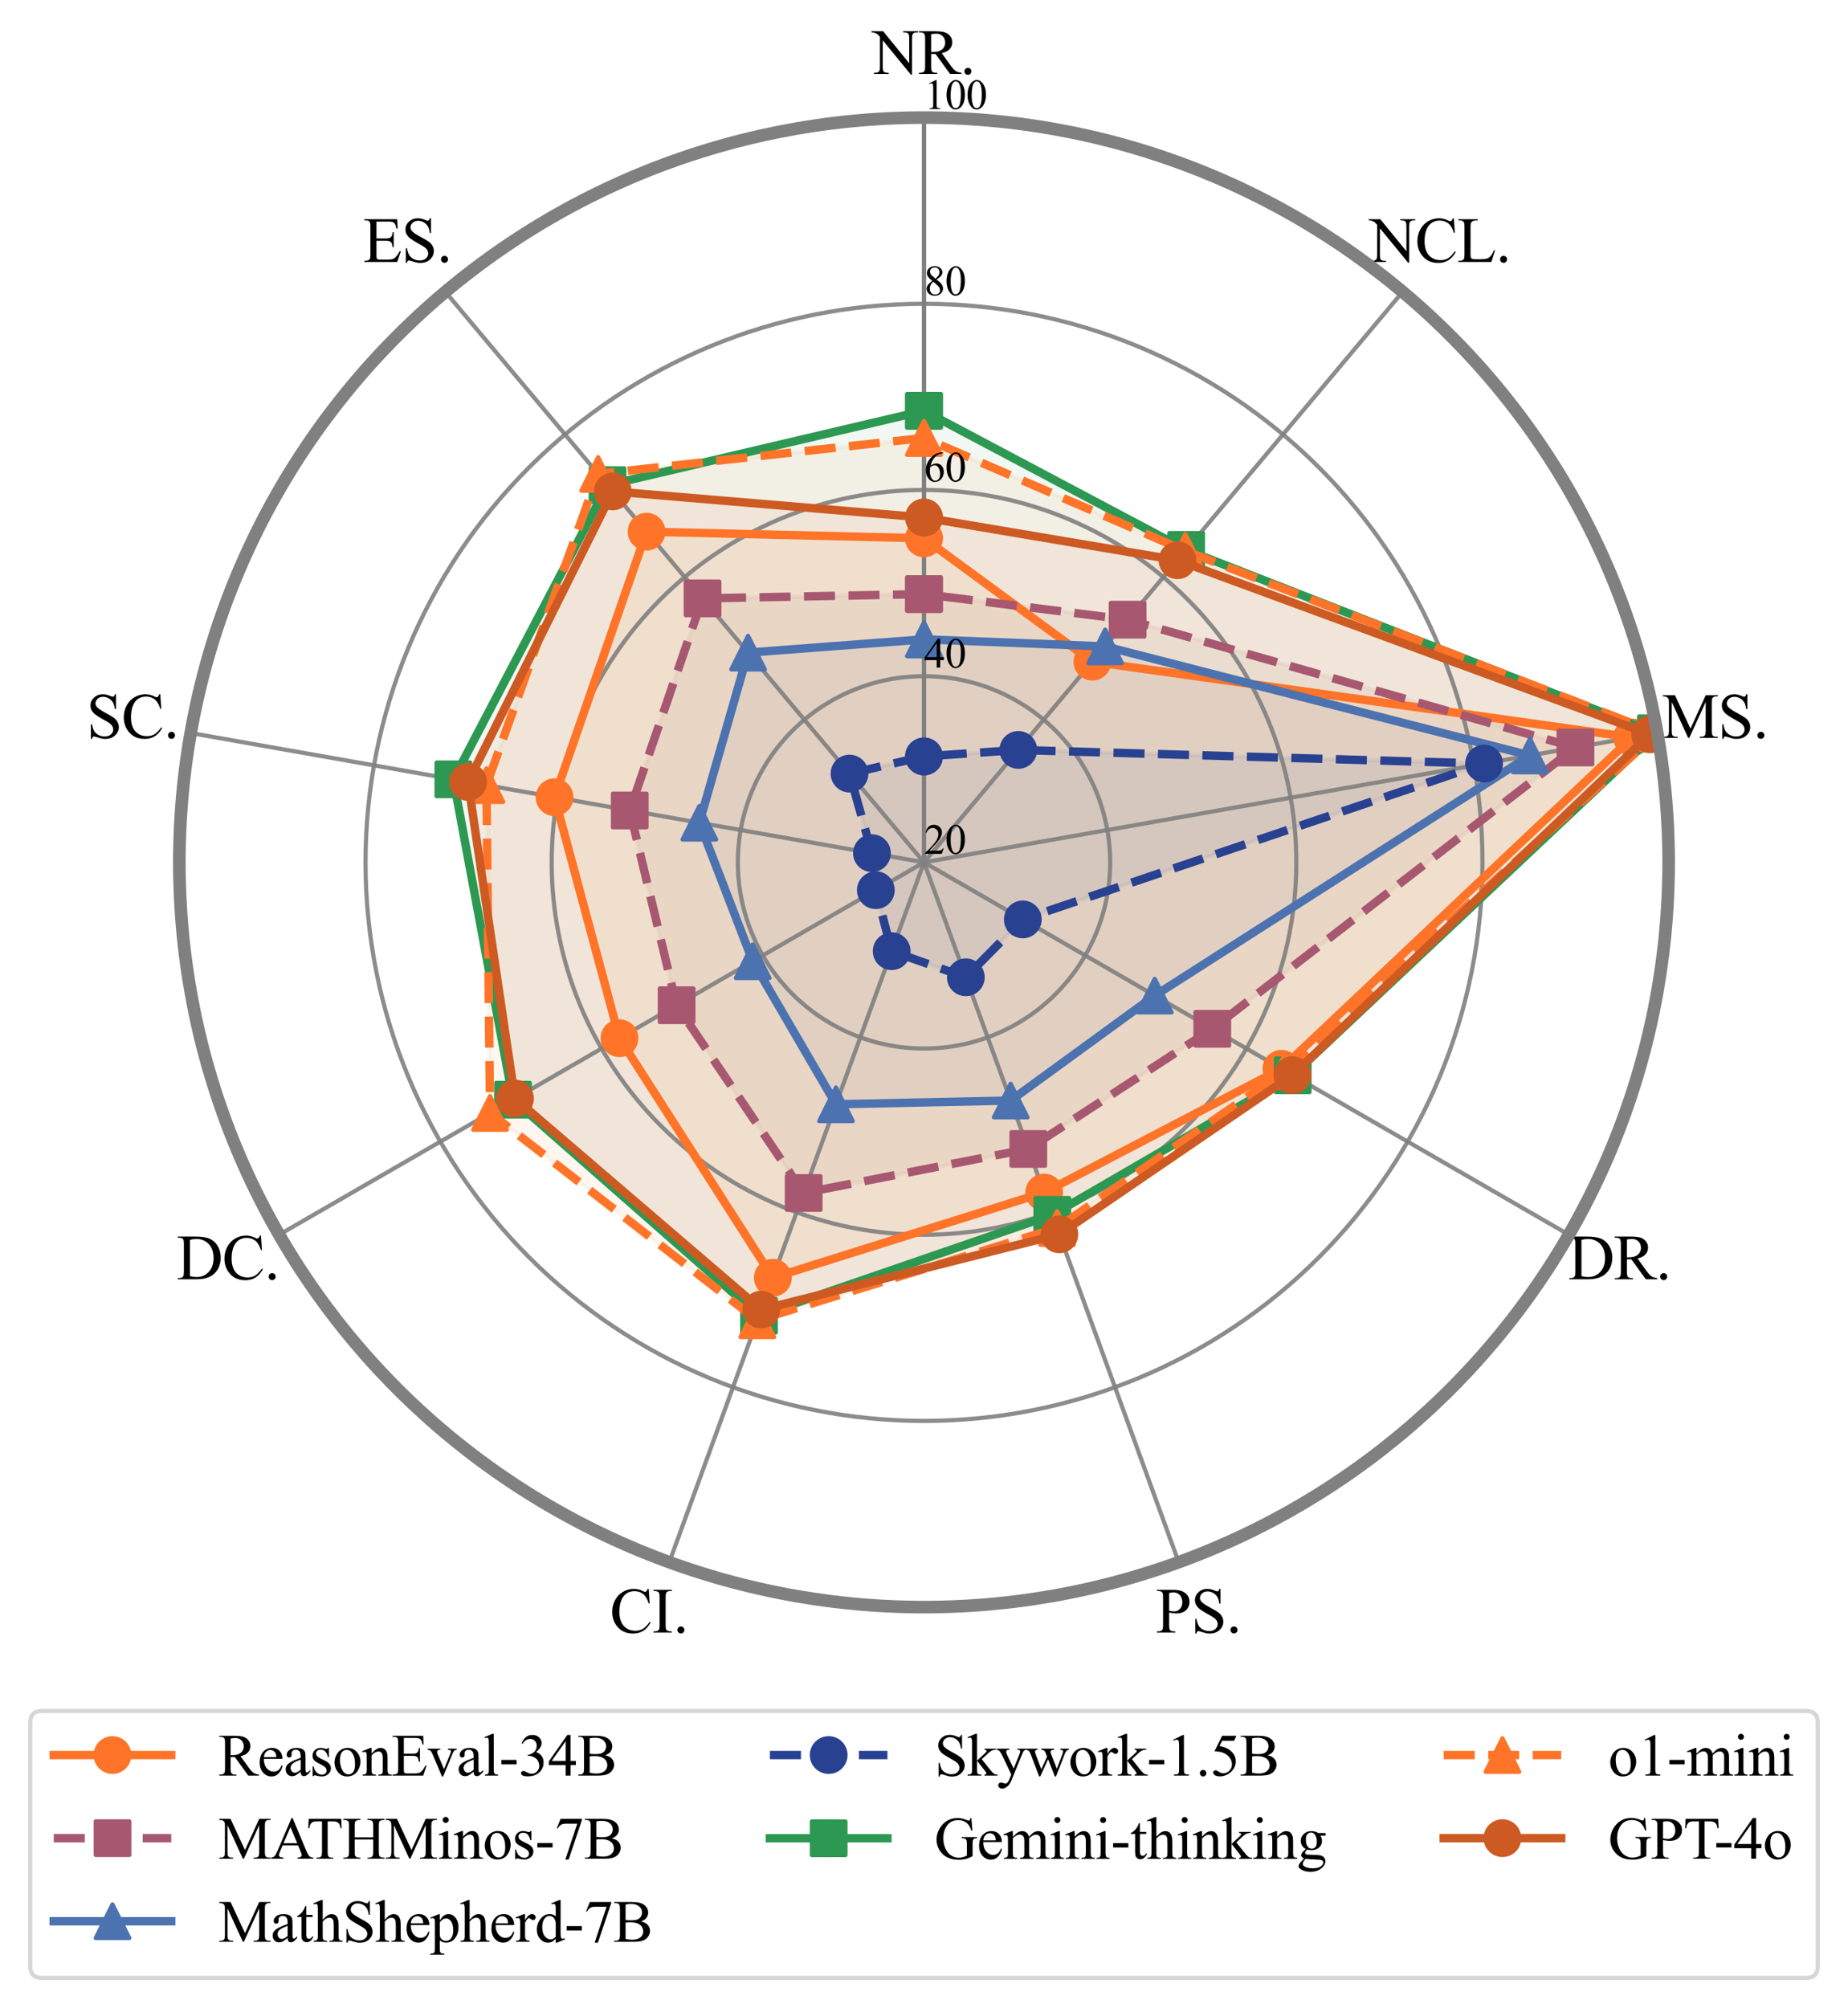 <?xml version="1.0" encoding="utf-8" standalone="no"?>
<!DOCTYPE svg PUBLIC "-//W3C//DTD SVG 1.1//EN"
  "http://www.w3.org/Graphics/SVG/1.1/DTD/svg11.dtd">
<svg xmlns:xlink="http://www.w3.org/1999/xlink" width="440.282pt" height="478.353pt" viewBox="0 0 440.282 478.353" xmlns="http://www.w3.org/2000/svg" version="1.1">
 <defs>
  <style type="text/css">*{stroke-linejoin: round; stroke-linecap: butt}</style>
 </defs>
 <g id="figure_1">
  <g id="patch_1">
   <path d="M 0 478.353 
L 440.282 478.353 
L 440.282 0 
L 0 0 
z
" style="fill: #ffffff"/>
  </g>
  <g id="axes_1">
   <g id="patch_2">
    <path d="M 397.549 205.42 
C 397.549 182.123 392.96 159.053 384.045 137.529 
C 375.129 116.005 362.061 96.447 345.587 79.974 
C 329.114 63.5 309.556 50.432 288.032 41.516 
C 266.509 32.601 243.438 28.012 220.141 28.012 
C 196.844 28.012 173.774 32.601 152.25 41.516 
C 130.726 50.432 111.168 63.5 94.695 79.974 
C 78.221 96.447 65.153 116.005 56.237 137.529 
C 47.322 159.053 42.733 182.123 42.733 205.42 
C 42.733 228.717 47.322 251.788 56.237 273.311 
C 65.153 294.835 78.221 314.393 94.695 330.867 
C 111.168 347.34 130.726 360.408 152.25 369.324 
C 173.774 378.239 196.844 382.828 220.141 382.828 
C 243.438 382.828 266.509 378.239 288.032 369.324 
C 309.556 360.408 329.114 347.34 345.587 330.867 
C 362.061 314.393 375.129 294.835 384.045 273.311 
C 392.96 251.788 397.549 228.717 397.549 205.42 
M 220.141 205.42 
C 220.141 205.42 220.141 205.42 220.141 205.42 
C 220.141 205.42 220.141 205.42 220.141 205.42 
C 220.141 205.42 220.141 205.42 220.141 205.42 
C 220.141 205.42 220.141 205.42 220.141 205.42 
C 220.141 205.42 220.141 205.42 220.141 205.42 
C 220.141 205.42 220.141 205.42 220.141 205.42 
C 220.141 205.42 220.141 205.42 220.141 205.42 
C 220.141 205.42 220.141 205.42 220.141 205.42 
C 220.141 205.42 220.141 205.42 220.141 205.42 
C 220.141 205.42 220.141 205.42 220.141 205.42 
C 220.141 205.42 220.141 205.42 220.141 205.42 
C 220.141 205.42 220.141 205.42 220.141 205.42 
C 220.141 205.42 220.141 205.42 220.141 205.42 
C 220.141 205.42 220.141 205.42 220.141 205.42 
C 220.141 205.42 220.141 205.42 220.141 205.42 
C 220.141 205.42 220.141 205.42 220.141 205.42 
z
" style="fill: #ffffff"/>
   </g>
   <g id="patch_3">
    <path d="M 220.141 128.222 
L 154.046 126.651 
L 132.118 189.899 
L 147.588 247.309 
L 184.128 304.366 
L 248.767 284.07 
L 305.303 254.588 
L 388.846 175.673 
L 260.248 157.623 
z
" clip-path="url(#p93b11fa352)" style="fill: #ff7428; opacity: 0.07; stroke: #ff7428; stroke-linejoin: miter"/>
   </g>
   <g id="patch_4">
    <path d="M 220.141 141.523 
L 167.38 142.541 
L 150.038 193.059 
L 161.201 239.449 
L 191.473 284.184 
L 244.989 273.689 
L 288.819 245.071 
L 375.348 178.053 
L 268.65 147.61 
z
" clip-path="url(#p93b11fa352)" style="fill: #a75870; opacity: 0.07; stroke: #a75870; stroke-linejoin: miter"/>
   </g>
   <g id="patch_5">
    <path d="M 220.141 152.293 
L 178.222 155.463 
L 166.62 195.983 
L 179.328 228.983 
L 199.164 263.054 
L 240.792 262.158 
L 275.115 237.16 
L 364.513 179.964 
L 263.303 153.982 
z
" clip-path="url(#p93b11fa352)" style="fill: #4c72b0; opacity: 0.07; stroke: #4c72b0; stroke-linejoin: miter"/>
   </g>
   <g id="patch_6">
    <path d="M 220.141 180.194 
L 202.399 184.276 
L 207.737 203.233 
L 208.661 212.048 
L 212.439 226.58 
L 230.107 232.801 
L 243.681 219.011 
L 353.581 181.891 
L 242.613 178.64 
z
" clip-path="url(#p93b11fa352)" style="fill: #294191; opacity: 0.07; stroke: #294191; stroke-linejoin: miter"/>
   </g>
   <g id="patch_7">
    <path d="M 220.141 97.86 
L 144.737 115.557 
L 108.013 185.649 
L 122.225 261.952 
L 180.836 313.41 
L 250.704 289.392 
L 307.989 256.139 
L 394.509 174.674 
L 282.6 130.985 
z
" clip-path="url(#p93b11fa352)" style="fill: #2d9852; opacity: 0.07; stroke: #2d9852; stroke-linejoin: miter"/>
   </g>
   <g id="patch_8">
    <path d="M 220.141 104.313 
L 142.504 112.896 
L 115.889 187.038 
L 116.75 265.113 
L 180.441 314.495 
L 251.843 292.519 
L 306.153 255.079 
L 394.854 174.614 
L 282.406 131.216 
z
" clip-path="url(#p93b11fa352)" style="fill: #ff7428; opacity: 0.07; stroke: #ff7428; stroke-linejoin: miter"/>
   </g>
   <g id="patch_9">
    <path d="M 220.141 123.275 
L 145.992 117.052 
L 111.506 186.265 
L 122.696 261.68 
L 181.363 311.963 
L 252.392 294.028 
L 307.927 256.103 
L 393.135 174.917 
L 280.53 133.452 
z
" clip-path="url(#p93b11fa352)" style="fill: #cd5a22; opacity: 0.07; stroke: #cd5a22; stroke-linejoin: miter"/>
   </g>
   <g id="matplotlib.axis_1">
    <g id="xtick_1">
     <g id="line2d_1">
      <path d="M 220.141 205.42 
L 220.141 28.012 
" clip-path="url(#p93b11fa352)" style="fill: none; stroke: #808080; stroke-opacity: 0.9; stroke-linecap: square"/>
     </g>
     <g id="text_1">
      <!-- NR. -->
      <g transform="translate(207.847 17.616) scale(0.15 -0.15)">
       <defs>
        <path id="TimesNewRomanPSMT-4e" d="M -84 4238 
L 1066 4238 
L 3656 1059 
L 3656 3503 
Q 3656 3894 3569 3991 
Q 3453 4122 3203 4122 
L 3056 4122 
L 3056 4238 
L 4531 4238 
L 4531 4122 
L 4381 4122 
Q 4113 4122 4000 3959 
Q 3931 3859 3931 3503 
L 3931 -69 
L 3819 -69 
L 1025 3344 
L 1025 734 
Q 1025 344 1109 247 
Q 1228 116 1475 116 
L 1625 116 
L 1625 0 
L 150 0 
L 150 116 
L 297 116 
Q 569 116 681 278 
Q 750 378 750 734 
L 750 3681 
Q 566 3897 470 3965 
Q 375 4034 191 4094 
Q 100 4122 -84 4122 
L -84 4238 
z
" transform="scale(0.016)"/>
        <path id="TimesNewRomanPSMT-52" d="M 4325 0 
L 3194 0 
L 1759 1981 
Q 1600 1975 1500 1975 
Q 1459 1975 1412 1976 
Q 1366 1978 1316 1981 
L 1316 750 
Q 1316 350 1403 253 
Q 1522 116 1759 116 
L 1925 116 
L 1925 0 
L 109 0 
L 109 116 
L 269 116 
Q 538 116 653 291 
Q 719 388 719 750 
L 719 3488 
Q 719 3888 631 3984 
Q 509 4122 269 4122 
L 109 4122 
L 109 4238 
L 1653 4238 
Q 2328 4238 2648 4139 
Q 2969 4041 3192 3777 
Q 3416 3513 3416 3147 
Q 3416 2756 3161 2468 
Q 2906 2181 2372 2063 
L 3247 847 
Q 3547 428 3762 290 
Q 3978 153 4325 116 
L 4325 0 
z
M 1316 2178 
Q 1375 2178 1419 2176 
Q 1463 2175 1491 2175 
Q 2097 2175 2405 2437 
Q 2713 2700 2713 3106 
Q 2713 3503 2464 3751 
Q 2216 4000 1806 4000 
Q 1625 4000 1316 3941 
L 1316 2178 
z
" transform="scale(0.016)"/>
        <path id="TimesNewRomanPSMT-2e" d="M 800 606 
Q 947 606 1047 504 
Q 1147 403 1147 259 
Q 1147 116 1045 14 
Q 944 -88 800 -88 
Q 656 -88 554 14 
Q 453 116 453 259 
Q 453 406 554 506 
Q 656 606 800 606 
z
" transform="scale(0.016)"/>
       </defs>
       <use xlink:href="#TimesNewRomanPSMT-4e"/>
       <use xlink:href="#TimesNewRomanPSMT-52" x="72.217"/>
       <use xlink:href="#TimesNewRomanPSMT-2e" x="138.916"/>
      </g>
     </g>
    </g>
    <g id="xtick_2">
     <g id="line2d_2">
      <path d="M 220.141 205.42 
L 106.105 69.518 
" clip-path="url(#p93b11fa352)" style="fill: none; stroke: #808080; stroke-opacity: 0.9; stroke-linecap: square"/>
     </g>
     <g id="text_2">
      <!-- ES. -->
      <g transform="translate(86.48 62.397) scale(0.15 -0.15)">
       <defs>
        <path id="TimesNewRomanPSMT-45" d="M 1338 4006 
L 1338 2331 
L 2269 2331 
Q 2631 2331 2753 2441 
Q 2916 2584 2934 2947 
L 3050 2947 
L 3050 1472 
L 2934 1472 
Q 2891 1781 2847 1869 
Q 2791 1978 2662 2040 
Q 2534 2103 2269 2103 
L 1338 2103 
L 1338 706 
Q 1338 425 1363 364 
Q 1388 303 1450 267 
Q 1513 231 1688 231 
L 2406 231 
Q 2766 231 2928 281 
Q 3091 331 3241 478 
Q 3434 672 3638 1063 
L 3763 1063 
L 3397 0 
L 131 0 
L 131 116 
L 281 116 
Q 431 116 566 188 
Q 666 238 702 338 
Q 738 438 738 747 
L 738 3500 
Q 738 3903 656 3997 
Q 544 4122 281 4122 
L 131 4122 
L 131 4238 
L 3397 4238 
L 3444 3309 
L 3322 3309 
Q 3256 3644 3176 3769 
Q 3097 3894 2941 3959 
Q 2816 4006 2500 4006 
L 1338 4006 
z
" transform="scale(0.016)"/>
        <path id="TimesNewRomanPSMT-53" d="M 2934 4334 
L 2934 2869 
L 2819 2869 
Q 2763 3291 2617 3541 
Q 2472 3791 2203 3937 
Q 1934 4084 1647 4084 
Q 1322 4084 1109 3886 
Q 897 3688 897 3434 
Q 897 3241 1031 3081 
Q 1225 2847 1953 2456 
Q 2547 2138 2764 1967 
Q 2981 1797 3098 1565 
Q 3216 1334 3216 1081 
Q 3216 600 2842 251 
Q 2469 -97 1881 -97 
Q 1697 -97 1534 -69 
Q 1438 -53 1133 45 
Q 828 144 747 144 
Q 669 144 623 97 
Q 578 50 556 -97 
L 441 -97 
L 441 1356 
L 556 1356 
Q 638 900 775 673 
Q 913 447 1195 297 
Q 1478 147 1816 147 
Q 2206 147 2432 353 
Q 2659 559 2659 841 
Q 2659 997 2573 1156 
Q 2488 1316 2306 1453 
Q 2184 1547 1640 1851 
Q 1097 2156 867 2337 
Q 638 2519 519 2737 
Q 400 2956 400 3219 
Q 400 3675 750 4004 
Q 1100 4334 1641 4334 
Q 1978 4334 2356 4169 
Q 2531 4091 2603 4091 
Q 2684 4091 2736 4139 
Q 2788 4188 2819 4334 
L 2934 4334 
z
" transform="scale(0.016)"/>
       </defs>
       <use xlink:href="#TimesNewRomanPSMT-45"/>
       <use xlink:href="#TimesNewRomanPSMT-53" x="61.084"/>
       <use xlink:href="#TimesNewRomanPSMT-2e" x="116.699"/>
      </g>
     </g>
    </g>
    <g id="xtick_3">
     <g id="line2d_3">
      <path d="M 220.141 205.42 
L 45.428 174.614 
" clip-path="url(#p93b11fa352)" style="fill: none; stroke: #808080; stroke-opacity: 0.9; stroke-linecap: square"/>
     </g>
     <g id="text_3">
      <!-- SC. -->
      <g transform="translate(20.593 175.786) scale(0.15 -0.15)">
       <defs>
        <path id="TimesNewRomanPSMT-43" d="M 3853 4334 
L 3950 2894 
L 3853 2894 
Q 3659 3541 3300 3825 
Q 2941 4109 2438 4109 
Q 2016 4109 1675 3895 
Q 1334 3681 1139 3212 
Q 944 2744 944 2047 
Q 944 1472 1128 1050 
Q 1313 628 1683 403 
Q 2053 178 2528 178 
Q 2941 178 3256 354 
Q 3572 531 3950 1056 
L 4047 994 
Q 3728 428 3303 165 
Q 2878 -97 2294 -97 
Q 1241 -97 663 684 
Q 231 1266 231 2053 
Q 231 2688 515 3219 
Q 800 3750 1298 4042 
Q 1797 4334 2388 4334 
Q 2847 4334 3294 4109 
Q 3425 4041 3481 4041 
Q 3566 4041 3628 4100 
Q 3709 4184 3744 4334 
L 3853 4334 
z
" transform="scale(0.016)"/>
       </defs>
       <use xlink:href="#TimesNewRomanPSMT-53"/>
       <use xlink:href="#TimesNewRomanPSMT-43" x="55.615"/>
       <use xlink:href="#TimesNewRomanPSMT-2e" x="122.314"/>
      </g>
     </g>
    </g>
    <g id="xtick_4">
     <g id="line2d_4">
      <path d="M 220.141 205.42 
L 66.501 294.124 
" clip-path="url(#p93b11fa352)" style="fill: none; stroke: #808080; stroke-opacity: 0.9; stroke-linecap: square"/>
     </g>
     <g id="text_4">
      <!-- DC. -->
      <g transform="translate(42.083 304.728) scale(0.15 -0.15)">
       <defs>
        <path id="TimesNewRomanPSMT-44" d="M 109 0 
L 109 116 
L 269 116 
Q 538 116 650 288 
Q 719 391 719 750 
L 719 3488 
Q 719 3884 631 3984 
Q 509 4122 269 4122 
L 109 4122 
L 109 4238 
L 1834 4238 
Q 2784 4238 3279 4022 
Q 3775 3806 4076 3303 
Q 4378 2800 4378 2141 
Q 4378 1256 3841 663 
Q 3238 0 2003 0 
L 109 0 
z
M 1319 306 
Q 1716 219 1984 219 
Q 2709 219 3187 728 
Q 3666 1238 3666 2109 
Q 3666 2988 3187 3494 
Q 2709 4000 1959 4000 
Q 1678 4000 1319 3909 
L 1319 306 
z
" transform="scale(0.016)"/>
       </defs>
       <use xlink:href="#TimesNewRomanPSMT-44"/>
       <use xlink:href="#TimesNewRomanPSMT-43" x="72.217"/>
       <use xlink:href="#TimesNewRomanPSMT-2e" x="138.916"/>
      </g>
     </g>
    </g>
    <g id="xtick_5">
     <g id="line2d_5">
      <path d="M 220.141 205.42 
L 159.464 372.129 
" clip-path="url(#p93b11fa352)" style="fill: none; stroke: #808080; stroke-opacity: 0.9; stroke-linecap: square"/>
     </g>
     <g id="text_5">
      <!-- CI. -->
      <g transform="translate(145.301 388.888) scale(0.15 -0.15)">
       <defs>
        <path id="TimesNewRomanPSMT-49" d="M 1975 116 
L 1975 0 
L 159 0 
L 159 116 
L 309 116 
Q 572 116 691 269 
Q 766 369 766 750 
L 766 3488 
Q 766 3809 725 3913 
Q 694 3991 597 4047 
Q 459 4122 309 4122 
L 159 4122 
L 159 4238 
L 1975 4238 
L 1975 4122 
L 1822 4122 
Q 1563 4122 1444 3969 
Q 1366 3869 1366 3488 
L 1366 750 
Q 1366 428 1406 325 
Q 1438 247 1538 191 
Q 1672 116 1822 116 
L 1975 116 
z
" transform="scale(0.016)"/>
       </defs>
       <use xlink:href="#TimesNewRomanPSMT-43"/>
       <use xlink:href="#TimesNewRomanPSMT-49" x="66.699"/>
       <use xlink:href="#TimesNewRomanPSMT-2e" x="100"/>
      </g>
     </g>
    </g>
    <g id="xtick_6">
     <g id="line2d_6">
      <path d="M 220.141 205.42 
L 280.818 372.129 
" clip-path="url(#p93b11fa352)" style="fill: none; stroke: #808080; stroke-opacity: 0.9; stroke-linecap: square"/>
     </g>
     <g id="text_6">
      <!-- PS. -->
      <g transform="translate(275.39 388.888) scale(0.15 -0.15)">
       <defs>
        <path id="TimesNewRomanPSMT-50" d="M 1313 1984 
L 1313 750 
Q 1313 350 1400 253 
Q 1519 116 1759 116 
L 1922 116 
L 1922 0 
L 106 0 
L 106 116 
L 266 116 
Q 534 116 650 291 
Q 713 388 713 750 
L 713 3488 
Q 713 3888 628 3984 
Q 506 4122 266 4122 
L 106 4122 
L 106 4238 
L 1659 4238 
Q 2228 4238 2556 4120 
Q 2884 4003 3109 3725 
Q 3334 3447 3334 3066 
Q 3334 2547 2992 2222 
Q 2650 1897 2025 1897 
Q 1872 1897 1694 1919 
Q 1516 1941 1313 1984 
z
M 1313 2163 
Q 1478 2131 1606 2115 
Q 1734 2100 1825 2100 
Q 2150 2100 2386 2351 
Q 2622 2603 2622 3003 
Q 2622 3278 2509 3514 
Q 2397 3750 2190 3867 
Q 1984 3984 1722 3984 
Q 1563 3984 1313 3925 
L 1313 2163 
z
" transform="scale(0.016)"/>
       </defs>
       <use xlink:href="#TimesNewRomanPSMT-50"/>
       <use xlink:href="#TimesNewRomanPSMT-53" x="55.615"/>
       <use xlink:href="#TimesNewRomanPSMT-2e" x="111.23"/>
      </g>
     </g>
    </g>
    <g id="xtick_7">
     <g id="line2d_7">
      <path d="M 220.141 205.42 
L 373.781 294.124 
" clip-path="url(#p93b11fa352)" style="fill: none; stroke: #808080; stroke-opacity: 0.9; stroke-linecap: square"/>
     </g>
     <g id="text_7">
      <!-- DR. -->
      <g transform="translate(373.611 304.728) scale(0.15 -0.15)">
       <use xlink:href="#TimesNewRomanPSMT-44"/>
       <use xlink:href="#TimesNewRomanPSMT-52" x="72.217"/>
       <use xlink:href="#TimesNewRomanPSMT-2e" x="138.916"/>
      </g>
     </g>
    </g>
    <g id="xtick_8">
     <g id="line2d_8">
      <path d="M 220.141 205.42 
L 394.854 174.614 
" clip-path="url(#p93b11fa352)" style="fill: none; stroke: #808080; stroke-opacity: 0.9; stroke-linecap: square"/>
     </g>
     <g id="text_8">
      <!-- MS. -->
      <g transform="translate(395.926 175.786) scale(0.15 -0.15)">
       <defs>
        <path id="TimesNewRomanPSMT-4d" d="M 2619 0 
L 981 3566 
L 981 734 
Q 981 344 1066 247 
Q 1181 116 1431 116 
L 1581 116 
L 1581 0 
L 106 0 
L 106 116 
L 256 116 
Q 525 116 638 278 
Q 706 378 706 734 
L 706 3503 
Q 706 3784 644 3909 
Q 600 4000 483 4061 
Q 366 4122 106 4122 
L 106 4238 
L 1306 4238 
L 2844 922 
L 4356 4238 
L 5556 4238 
L 5556 4122 
L 5409 4122 
Q 5138 4122 5025 3959 
Q 4956 3859 4956 3503 
L 4956 734 
Q 4956 344 5044 247 
Q 5159 116 5409 116 
L 5556 116 
L 5556 0 
L 3756 0 
L 3756 116 
L 3906 116 
Q 4178 116 4288 278 
Q 4356 378 4356 734 
L 4356 3566 
L 2722 0 
L 2619 0 
z
" transform="scale(0.016)"/>
       </defs>
       <use xlink:href="#TimesNewRomanPSMT-4d"/>
       <use xlink:href="#TimesNewRomanPSMT-53" x="88.916"/>
       <use xlink:href="#TimesNewRomanPSMT-2e" x="144.531"/>
      </g>
     </g>
    </g>
    <g id="xtick_9">
     <g id="line2d_9">
      <path d="M 220.141 205.42 
L 334.177 69.518 
" clip-path="url(#p93b11fa352)" style="fill: none; stroke: #808080; stroke-opacity: 0.9; stroke-linecap: square"/>
     </g>
     <g id="text_9">
      <!-- NCL. -->
      <g transform="translate(326.301 62.397) scale(0.15 -0.15)">
       <defs>
        <path id="TimesNewRomanPSMT-4c" d="M 3669 1172 
L 3772 1150 
L 3409 0 
L 128 0 
L 128 116 
L 288 116 
Q 556 116 672 291 
Q 738 391 738 753 
L 738 3488 
Q 738 3884 650 3984 
Q 528 4122 288 4122 
L 128 4122 
L 128 4238 
L 2047 4238 
L 2047 4122 
Q 1709 4125 1573 4059 
Q 1438 3994 1388 3894 
Q 1338 3794 1338 3416 
L 1338 753 
Q 1338 494 1388 397 
Q 1425 331 1503 300 
Q 1581 269 1991 269 
L 2300 269 
Q 2788 269 2984 341 
Q 3181 413 3343 595 
Q 3506 778 3669 1172 
z
" transform="scale(0.016)"/>
       </defs>
       <use xlink:href="#TimesNewRomanPSMT-4e"/>
       <use xlink:href="#TimesNewRomanPSMT-43" x="72.217"/>
       <use xlink:href="#TimesNewRomanPSMT-4c" x="138.916"/>
       <use xlink:href="#TimesNewRomanPSMT-2e" x="200"/>
      </g>
     </g>
    </g>
    <g id="xtick_10">
     <g id="line2d_10">
      <path d="M 220.141 205.42 
L 220.141 28.012 
" clip-path="url(#p93b11fa352)" style="fill: none; stroke: #808080; stroke-opacity: 0.9; stroke-linecap: square"/>
     </g>
    </g>
   </g>
   <g id="matplotlib.axis_2">
    <g id="ytick_1">
     <g id="line2d_11">
      <path d="M 220.141 205.42 
C 220.141 205.42 220.141 205.42 220.141 205.42 
C 220.141 205.42 220.141 205.42 220.141 205.42 
C 220.141 205.42 220.141 205.42 220.141 205.42 
C 220.141 205.42 220.141 205.42 220.141 205.42 
C 220.141 205.42 220.141 205.42 220.141 205.42 
C 220.141 205.42 220.141 205.42 220.141 205.42 
C 220.141 205.42 220.141 205.42 220.141 205.42 
C 220.141 205.42 220.141 205.42 220.141 205.42 
C 220.141 205.42 220.141 205.42 220.141 205.42 
C 220.141 205.42 220.141 205.42 220.141 205.42 
C 220.141 205.42 220.141 205.42 220.141 205.42 
C 220.141 205.42 220.141 205.42 220.141 205.42 
C 220.141 205.42 220.141 205.42 220.141 205.42 
C 220.141 205.42 220.141 205.42 220.141 205.42 
C 220.141 205.42 220.141 205.42 220.141 205.42 
C 220.141 205.42 220.141 205.42 220.141 205.42 
" clip-path="url(#p93b11fa352)" style="fill: none; stroke: #808080; stroke-opacity: 0.9; stroke-linecap: square"/>
     </g>
    </g>
    <g id="ytick_2">
     <g id="line2d_12">
      <path d="M 220.141 161.068 
C 214.317 161.068 208.549 162.215 203.168 164.444 
C 197.787 166.673 192.898 169.94 188.779 174.059 
C 184.661 178.177 181.394 183.066 179.165 188.447 
C 176.936 193.828 175.789 199.596 175.789 205.42 
C 175.789 211.244 176.936 217.012 179.165 222.393 
C 181.394 227.774 184.661 232.663 188.779 236.782 
C 192.898 240.9 197.787 244.167 203.168 246.396 
C 208.549 248.625 214.317 249.772 220.141 249.772 
C 225.965 249.772 231.733 248.625 237.114 246.396 
C 242.495 244.167 247.384 240.9 251.503 236.782 
C 255.621 232.663 258.888 227.774 261.117 222.393 
C 263.346 217.012 264.493 211.244 264.493 205.42 
C 264.493 199.596 263.346 193.828 261.117 188.447 
C 258.888 183.066 255.621 178.177 251.503 174.059 
C 247.384 169.94 242.495 166.673 237.114 164.444 
C 231.733 162.215 225.965 161.068 220.141 161.068 
" clip-path="url(#p93b11fa352)" style="fill: none; stroke: #808080; stroke-opacity: 0.9; stroke-linecap: square"/>
     </g>
    </g>
    <g id="ytick_3">
     <g id="line2d_13">
      <path d="M 220.141 116.716 
C 208.493 116.716 196.957 119.011 186.196 123.468 
C 175.434 127.926 165.655 134.46 157.418 142.697 
C 149.181 150.934 142.647 160.713 138.189 171.475 
C 133.732 182.236 131.437 193.772 131.437 205.42 
C 131.437 217.069 133.732 228.604 138.189 239.366 
C 142.647 250.127 149.181 259.907 157.418 268.143 
C 165.655 276.38 175.434 282.914 186.196 287.372 
C 196.957 291.83 208.493 294.124 220.141 294.124 
C 231.79 294.124 243.325 291.83 254.087 287.372 
C 264.848 282.914 274.628 276.38 282.864 268.143 
C 291.101 259.907 297.635 250.127 302.093 239.366 
C 306.551 228.604 308.845 217.069 308.845 205.42 
C 308.845 193.772 306.551 182.236 302.093 171.475 
C 297.635 160.713 291.101 150.934 282.864 142.697 
C 274.628 134.46 264.848 127.926 254.087 123.468 
C 243.325 119.011 231.79 116.716 220.141 116.716 
" clip-path="url(#p93b11fa352)" style="fill: none; stroke: #808080; stroke-opacity: 0.9; stroke-linecap: square"/>
     </g>
    </g>
    <g id="ytick_4">
     <g id="line2d_14">
      <path d="M 220.141 72.364 
C 202.668 72.364 185.365 75.806 169.223 82.492 
C 153.08 89.179 138.411 98.98 126.056 111.335 
C 113.701 123.69 103.9 138.359 97.213 154.502 
C 90.527 170.645 87.085 187.947 87.085 205.42 
C 87.085 222.893 90.527 240.196 97.213 256.338 
C 103.9 272.481 113.701 287.15 126.056 299.505 
C 138.411 311.86 153.08 321.661 169.223 328.348 
C 185.365 335.034 202.668 338.476 220.141 338.476 
C 237.614 338.476 254.917 335.034 271.059 328.348 
C 287.202 321.661 301.871 311.86 314.226 299.505 
C 326.581 287.15 336.382 272.481 343.069 256.338 
C 349.755 240.196 353.197 222.893 353.197 205.42 
C 353.197 187.947 349.755 170.645 343.069 154.502 
C 336.382 138.359 326.581 123.69 314.226 111.335 
C 301.871 98.98 287.202 89.179 271.059 82.492 
C 254.917 75.806 237.614 72.364 220.141 72.364 
" clip-path="url(#p93b11fa352)" style="fill: none; stroke: #808080; stroke-opacity: 0.9; stroke-linecap: square"/>
     </g>
    </g>
    <g id="ytick_5">
     <g id="line2d_15">
      <path d="M 220.141 28.012 
C 196.844 28.012 173.774 32.601 152.25 41.516 
C 130.726 50.432 111.168 63.5 94.695 79.974 
C 78.221 96.447 65.153 116.005 56.237 137.529 
C 47.322 159.053 42.733 182.123 42.733 205.42 
C 42.733 228.717 47.322 251.788 56.237 273.311 
C 65.153 294.835 78.221 314.393 94.695 330.867 
C 111.168 347.34 130.726 360.408 152.25 369.324 
C 173.774 378.239 196.844 382.828 220.141 382.828 
C 243.438 382.828 266.509 378.239 288.032 369.324 
C 309.556 360.408 329.114 347.34 345.587 330.867 
C 362.061 314.393 375.129 294.835 384.045 273.311 
C 392.96 251.788 397.549 228.717 397.549 205.42 
C 397.549 182.123 392.96 159.053 384.045 137.529 
C 375.129 116.005 362.061 96.447 345.587 79.974 
C 329.114 63.5 309.556 50.432 288.032 41.516 
C 266.509 32.601 243.438 28.012 220.141 28.012 
" clip-path="url(#p93b11fa352)" style="fill: none; stroke: #808080; stroke-opacity: 0.9; stroke-linecap: square"/>
     </g>
    </g>
   </g>
   <g id="line2d_16">
    <path d="M 220.141 128.222 
L 154.046 126.651 
L 132.118 189.899 
L 147.588 247.309 
L 184.128 304.366 
L 248.767 284.07 
L 305.303 254.588 
L 388.846 175.673 
L 260.248 157.623 
L 220.141 128.222 
" clip-path="url(#p93b11fa352)" style="fill: none; stroke: #ff7428; stroke-width: 2; stroke-linecap: square"/>
    <defs>
     <path id="m294c749d14" d="M 0 4 
C 1.061 4 2.078 3.579 2.828 2.828 
C 3.579 2.078 4 1.061 4 0 
C 4 -1.061 3.579 -2.078 2.828 -2.828 
C 2.078 -3.579 1.061 -4 0 -4 
C -1.061 -4 -2.078 -3.579 -2.828 -2.828 
C -3.579 -2.078 -4 -1.061 -4 0 
C -4 1.061 -3.579 2.078 -2.828 2.828 
C -2.078 3.579 -1.061 4 0 4 
z
" style="stroke: #ff7428"/>
    </defs>
    <g clip-path="url(#p93b11fa352)">
     <use xlink:href="#m294c749d14" x="220.141" y="128.222" style="fill: #ff7428; stroke: #ff7428"/>
     <use xlink:href="#m294c749d14" x="154.046" y="126.651" style="fill: #ff7428; stroke: #ff7428"/>
     <use xlink:href="#m294c749d14" x="132.118" y="189.899" style="fill: #ff7428; stroke: #ff7428"/>
     <use xlink:href="#m294c749d14" x="147.588" y="247.309" style="fill: #ff7428; stroke: #ff7428"/>
     <use xlink:href="#m294c749d14" x="184.128" y="304.366" style="fill: #ff7428; stroke: #ff7428"/>
     <use xlink:href="#m294c749d14" x="248.767" y="284.07" style="fill: #ff7428; stroke: #ff7428"/>
     <use xlink:href="#m294c749d14" x="305.303" y="254.588" style="fill: #ff7428; stroke: #ff7428"/>
     <use xlink:href="#m294c749d14" x="388.846" y="175.673" style="fill: #ff7428; stroke: #ff7428"/>
     <use xlink:href="#m294c749d14" x="260.248" y="157.623" style="fill: #ff7428; stroke: #ff7428"/>
     <use xlink:href="#m294c749d14" x="220.141" y="128.222" style="fill: #ff7428; stroke: #ff7428"/>
    </g>
   </g>
   <g id="line2d_17">
    <path d="M 220.141 141.523 
L 167.38 142.541 
L 150.038 193.059 
L 161.201 239.449 
L 191.473 284.184 
L 244.989 273.689 
L 288.819 245.071 
L 375.348 178.053 
L 268.65 147.61 
L 220.141 141.523 
" clip-path="url(#p93b11fa352)" style="fill: none; stroke-dasharray: 7.4,3.2; stroke-dashoffset: 0; stroke: #a75870; stroke-width: 2"/>
    <defs>
     <path id="me0c3e4f5a9" d="M -4 4 
L 4 4 
L 4 -4 
L -4 -4 
z
" style="stroke: #a75870; stroke-linejoin: miter"/>
    </defs>
    <g clip-path="url(#p93b11fa352)">
     <use xlink:href="#me0c3e4f5a9" x="220.141" y="141.523" style="fill: #a75870; stroke: #a75870; stroke-linejoin: miter"/>
     <use xlink:href="#me0c3e4f5a9" x="167.38" y="142.541" style="fill: #a75870; stroke: #a75870; stroke-linejoin: miter"/>
     <use xlink:href="#me0c3e4f5a9" x="150.038" y="193.059" style="fill: #a75870; stroke: #a75870; stroke-linejoin: miter"/>
     <use xlink:href="#me0c3e4f5a9" x="161.201" y="239.449" style="fill: #a75870; stroke: #a75870; stroke-linejoin: miter"/>
     <use xlink:href="#me0c3e4f5a9" x="191.473" y="284.184" style="fill: #a75870; stroke: #a75870; stroke-linejoin: miter"/>
     <use xlink:href="#me0c3e4f5a9" x="244.989" y="273.689" style="fill: #a75870; stroke: #a75870; stroke-linejoin: miter"/>
     <use xlink:href="#me0c3e4f5a9" x="288.819" y="245.071" style="fill: #a75870; stroke: #a75870; stroke-linejoin: miter"/>
     <use xlink:href="#me0c3e4f5a9" x="375.348" y="178.053" style="fill: #a75870; stroke: #a75870; stroke-linejoin: miter"/>
     <use xlink:href="#me0c3e4f5a9" x="268.65" y="147.61" style="fill: #a75870; stroke: #a75870; stroke-linejoin: miter"/>
     <use xlink:href="#me0c3e4f5a9" x="220.141" y="141.523" style="fill: #a75870; stroke: #a75870; stroke-linejoin: miter"/>
    </g>
   </g>
   <g id="line2d_18">
    <path d="M 220.141 152.293 
L 178.222 155.463 
L 166.62 195.983 
L 179.328 228.983 
L 199.164 263.054 
L 240.792 262.158 
L 275.115 237.16 
L 364.513 179.964 
L 263.303 153.982 
L 220.141 152.293 
" clip-path="url(#p93b11fa352)" style="fill: none; stroke: #4c72b0; stroke-width: 2; stroke-linecap: square"/>
    <defs>
     <path id="m52744a040b" d="M 0 -4 
L -4 4 
L 4 4 
z
" style="stroke: #4c72b0; stroke-linejoin: miter"/>
    </defs>
    <g clip-path="url(#p93b11fa352)">
     <use xlink:href="#m52744a040b" x="220.141" y="152.293" style="fill: #4c72b0; stroke: #4c72b0; stroke-linejoin: miter"/>
     <use xlink:href="#m52744a040b" x="178.222" y="155.463" style="fill: #4c72b0; stroke: #4c72b0; stroke-linejoin: miter"/>
     <use xlink:href="#m52744a040b" x="166.62" y="195.983" style="fill: #4c72b0; stroke: #4c72b0; stroke-linejoin: miter"/>
     <use xlink:href="#m52744a040b" x="179.328" y="228.983" style="fill: #4c72b0; stroke: #4c72b0; stroke-linejoin: miter"/>
     <use xlink:href="#m52744a040b" x="199.164" y="263.054" style="fill: #4c72b0; stroke: #4c72b0; stroke-linejoin: miter"/>
     <use xlink:href="#m52744a040b" x="240.792" y="262.158" style="fill: #4c72b0; stroke: #4c72b0; stroke-linejoin: miter"/>
     <use xlink:href="#m52744a040b" x="275.115" y="237.16" style="fill: #4c72b0; stroke: #4c72b0; stroke-linejoin: miter"/>
     <use xlink:href="#m52744a040b" x="364.513" y="179.964" style="fill: #4c72b0; stroke: #4c72b0; stroke-linejoin: miter"/>
     <use xlink:href="#m52744a040b" x="263.303" y="153.982" style="fill: #4c72b0; stroke: #4c72b0; stroke-linejoin: miter"/>
     <use xlink:href="#m52744a040b" x="220.141" y="152.293" style="fill: #4c72b0; stroke: #4c72b0; stroke-linejoin: miter"/>
    </g>
   </g>
   <g id="line2d_19">
    <path d="M 220.141 180.194 
L 202.399 184.276 
L 207.737 203.233 
L 208.661 212.048 
L 212.439 226.58 
L 230.107 232.801 
L 243.681 219.011 
L 353.581 181.891 
L 242.613 178.64 
L 220.141 180.194 
" clip-path="url(#p93b11fa352)" style="fill: none; stroke-dasharray: 7.4,3.2; stroke-dashoffset: 0; stroke: #294191; stroke-width: 2"/>
    <defs>
     <path id="me949709bfb" d="M 0 4 
C 1.061 4 2.078 3.579 2.828 2.828 
C 3.579 2.078 4 1.061 4 0 
C 4 -1.061 3.579 -2.078 2.828 -2.828 
C 2.078 -3.579 1.061 -4 0 -4 
C -1.061 -4 -2.078 -3.579 -2.828 -2.828 
C -3.579 -2.078 -4 -1.061 -4 0 
C -4 1.061 -3.579 2.078 -2.828 2.828 
C -2.078 3.579 -1.061 4 0 4 
z
" style="stroke: #294191"/>
    </defs>
    <g clip-path="url(#p93b11fa352)">
     <use xlink:href="#me949709bfb" x="220.141" y="180.194" style="fill: #294191; stroke: #294191"/>
     <use xlink:href="#me949709bfb" x="202.399" y="184.276" style="fill: #294191; stroke: #294191"/>
     <use xlink:href="#me949709bfb" x="207.737" y="203.233" style="fill: #294191; stroke: #294191"/>
     <use xlink:href="#me949709bfb" x="208.661" y="212.048" style="fill: #294191; stroke: #294191"/>
     <use xlink:href="#me949709bfb" x="212.439" y="226.58" style="fill: #294191; stroke: #294191"/>
     <use xlink:href="#me949709bfb" x="230.107" y="232.801" style="fill: #294191; stroke: #294191"/>
     <use xlink:href="#me949709bfb" x="243.681" y="219.011" style="fill: #294191; stroke: #294191"/>
     <use xlink:href="#me949709bfb" x="353.581" y="181.891" style="fill: #294191; stroke: #294191"/>
     <use xlink:href="#me949709bfb" x="242.613" y="178.64" style="fill: #294191; stroke: #294191"/>
     <use xlink:href="#me949709bfb" x="220.141" y="180.194" style="fill: #294191; stroke: #294191"/>
    </g>
   </g>
   <g id="line2d_20">
    <path d="M 220.141 97.86 
L 144.737 115.557 
L 108.013 185.649 
L 122.225 261.952 
L 180.836 313.41 
L 250.704 289.392 
L 307.989 256.139 
L 394.509 174.674 
L 282.6 130.985 
L 220.141 97.86 
" clip-path="url(#p93b11fa352)" style="fill: none; stroke: #2d9852; stroke-width: 2; stroke-linecap: square"/>
    <defs>
     <path id="m0477aec3b8" d="M -4 4 
L 4 4 
L 4 -4 
L -4 -4 
z
" style="stroke: #2d9852; stroke-linejoin: miter"/>
    </defs>
    <g clip-path="url(#p93b11fa352)">
     <use xlink:href="#m0477aec3b8" x="220.141" y="97.86" style="fill: #2d9852; stroke: #2d9852; stroke-linejoin: miter"/>
     <use xlink:href="#m0477aec3b8" x="144.737" y="115.557" style="fill: #2d9852; stroke: #2d9852; stroke-linejoin: miter"/>
     <use xlink:href="#m0477aec3b8" x="108.013" y="185.649" style="fill: #2d9852; stroke: #2d9852; stroke-linejoin: miter"/>
     <use xlink:href="#m0477aec3b8" x="122.225" y="261.952" style="fill: #2d9852; stroke: #2d9852; stroke-linejoin: miter"/>
     <use xlink:href="#m0477aec3b8" x="180.836" y="313.41" style="fill: #2d9852; stroke: #2d9852; stroke-linejoin: miter"/>
     <use xlink:href="#m0477aec3b8" x="250.704" y="289.392" style="fill: #2d9852; stroke: #2d9852; stroke-linejoin: miter"/>
     <use xlink:href="#m0477aec3b8" x="307.989" y="256.139" style="fill: #2d9852; stroke: #2d9852; stroke-linejoin: miter"/>
     <use xlink:href="#m0477aec3b8" x="394.509" y="174.674" style="fill: #2d9852; stroke: #2d9852; stroke-linejoin: miter"/>
     <use xlink:href="#m0477aec3b8" x="282.6" y="130.985" style="fill: #2d9852; stroke: #2d9852; stroke-linejoin: miter"/>
     <use xlink:href="#m0477aec3b8" x="220.141" y="97.86" style="fill: #2d9852; stroke: #2d9852; stroke-linejoin: miter"/>
    </g>
   </g>
   <g id="line2d_21">
    <path d="M 220.141 104.313 
L 142.504 112.896 
L 115.889 187.038 
L 116.75 265.113 
L 180.441 314.495 
L 251.843 292.519 
L 306.153 255.079 
L 394.854 174.614 
L 282.406 131.216 
L 220.141 104.313 
" clip-path="url(#p93b11fa352)" style="fill: none; stroke-dasharray: 7.4,3.2; stroke-dashoffset: 0; stroke: #ff7428; stroke-width: 2"/>
    <defs>
     <path id="mc2de87e978" d="M 0 -4 
L -4 4 
L 4 4 
z
" style="stroke: #ff7428; stroke-linejoin: miter"/>
    </defs>
    <g clip-path="url(#p93b11fa352)">
     <use xlink:href="#mc2de87e978" x="220.141" y="104.313" style="fill: #ff7428; stroke: #ff7428; stroke-linejoin: miter"/>
     <use xlink:href="#mc2de87e978" x="142.504" y="112.896" style="fill: #ff7428; stroke: #ff7428; stroke-linejoin: miter"/>
     <use xlink:href="#mc2de87e978" x="115.889" y="187.038" style="fill: #ff7428; stroke: #ff7428; stroke-linejoin: miter"/>
     <use xlink:href="#mc2de87e978" x="116.75" y="265.113" style="fill: #ff7428; stroke: #ff7428; stroke-linejoin: miter"/>
     <use xlink:href="#mc2de87e978" x="180.441" y="314.495" style="fill: #ff7428; stroke: #ff7428; stroke-linejoin: miter"/>
     <use xlink:href="#mc2de87e978" x="251.843" y="292.519" style="fill: #ff7428; stroke: #ff7428; stroke-linejoin: miter"/>
     <use xlink:href="#mc2de87e978" x="306.153" y="255.079" style="fill: #ff7428; stroke: #ff7428; stroke-linejoin: miter"/>
     <use xlink:href="#mc2de87e978" x="394.854" y="174.614" style="fill: #ff7428; stroke: #ff7428; stroke-linejoin: miter"/>
     <use xlink:href="#mc2de87e978" x="282.406" y="131.216" style="fill: #ff7428; stroke: #ff7428; stroke-linejoin: miter"/>
     <use xlink:href="#mc2de87e978" x="220.141" y="104.313" style="fill: #ff7428; stroke: #ff7428; stroke-linejoin: miter"/>
    </g>
   </g>
   <g id="line2d_22">
    <path d="M 220.141 123.275 
L 145.992 117.052 
L 111.506 186.265 
L 122.696 261.68 
L 181.363 311.963 
L 252.392 294.028 
L 307.927 256.103 
L 393.135 174.917 
L 280.53 133.452 
L 220.141 123.275 
" clip-path="url(#p93b11fa352)" style="fill: none; stroke: #cd5a22; stroke-width: 2; stroke-linecap: square"/>
    <defs>
     <path id="m8df01eb965" d="M 0 4 
C 1.061 4 2.078 3.579 2.828 2.828 
C 3.579 2.078 4 1.061 4 0 
C 4 -1.061 3.579 -2.078 2.828 -2.828 
C 2.078 -3.579 1.061 -4 0 -4 
C -1.061 -4 -2.078 -3.579 -2.828 -2.828 
C -3.579 -2.078 -4 -1.061 -4 0 
C -4 1.061 -3.579 2.078 -2.828 2.828 
C -2.078 3.579 -1.061 4 0 4 
z
" style="stroke: #cd5a22"/>
    </defs>
    <g clip-path="url(#p93b11fa352)">
     <use xlink:href="#m8df01eb965" x="220.141" y="123.275" style="fill: #cd5a22; stroke: #cd5a22"/>
     <use xlink:href="#m8df01eb965" x="145.992" y="117.052" style="fill: #cd5a22; stroke: #cd5a22"/>
     <use xlink:href="#m8df01eb965" x="111.506" y="186.265" style="fill: #cd5a22; stroke: #cd5a22"/>
     <use xlink:href="#m8df01eb965" x="122.696" y="261.68" style="fill: #cd5a22; stroke: #cd5a22"/>
     <use xlink:href="#m8df01eb965" x="181.363" y="311.963" style="fill: #cd5a22; stroke: #cd5a22"/>
     <use xlink:href="#m8df01eb965" x="252.392" y="294.028" style="fill: #cd5a22; stroke: #cd5a22"/>
     <use xlink:href="#m8df01eb965" x="307.927" y="256.103" style="fill: #cd5a22; stroke: #cd5a22"/>
     <use xlink:href="#m8df01eb965" x="393.135" y="174.917" style="fill: #cd5a22; stroke: #cd5a22"/>
     <use xlink:href="#m8df01eb965" x="280.53" y="133.452" style="fill: #cd5a22; stroke: #cd5a22"/>
     <use xlink:href="#m8df01eb965" x="220.141" y="123.275" style="fill: #cd5a22; stroke: #cd5a22"/>
    </g>
   </g>
   <g id="patch_10">
    <path d="M 220.141 28.012 
C 196.844 28.012 173.774 32.601 152.25 41.516 
C 130.726 50.432 111.168 63.5 94.695 79.974 
C 78.221 96.447 65.153 116.005 56.237 137.529 
C 47.322 159.053 42.733 182.123 42.733 205.42 
C 42.733 228.717 47.322 251.788 56.237 273.311 
C 65.153 294.835 78.221 314.393 94.695 330.867 
C 111.168 347.34 130.726 360.408 152.25 369.324 
C 173.774 378.239 196.844 382.828 220.141 382.828 
C 243.438 382.828 266.509 378.239 288.032 369.324 
C 309.556 360.408 329.114 347.34 345.587 330.867 
C 362.061 314.393 375.129 294.835 384.045 273.311 
C 392.96 251.788 397.549 228.717 397.549 205.42 
C 397.549 182.123 392.96 159.053 384.045 137.529 
C 375.129 116.005 362.061 96.447 345.587 79.974 
C 329.114 63.5 309.556 50.432 288.032 41.516 
C 266.509 32.601 243.438 28.012 220.141 28.012 
" style="fill: none; stroke: #808080; stroke-width: 3; stroke-linejoin: miter; stroke-linecap: square"/>
   </g>
   <g id="text_10">
    <!-- 20 -->
    <g transform="translate(220.141 203.387) scale(0.1 -0.1)">
     <defs>
      <path id="TimesNewRomanPSMT-32" d="M 2934 816 
L 2638 0 
L 138 0 
L 138 116 
Q 1241 1122 1691 1759 
Q 2141 2397 2141 2925 
Q 2141 3328 1894 3587 
Q 1647 3847 1303 3847 
Q 991 3847 742 3664 
Q 494 3481 375 3128 
L 259 3128 
Q 338 3706 661 4015 
Q 984 4325 1469 4325 
Q 1984 4325 2329 3994 
Q 2675 3663 2675 3213 
Q 2675 2891 2525 2569 
Q 2294 2063 1775 1497 
Q 997 647 803 472 
L 1909 472 
Q 2247 472 2383 497 
Q 2519 522 2628 598 
Q 2738 675 2819 816 
L 2934 816 
z
" transform="scale(0.016)"/>
      <path id="TimesNewRomanPSMT-30" d="M 231 2094 
Q 231 2819 450 3342 
Q 669 3866 1031 4122 
Q 1313 4325 1613 4325 
Q 2100 4325 2488 3828 
Q 2972 3213 2972 2159 
Q 2972 1422 2759 906 
Q 2547 391 2217 158 
Q 1888 -75 1581 -75 
Q 975 -75 572 641 
Q 231 1244 231 2094 
z
M 844 2016 
Q 844 1141 1059 588 
Q 1238 122 1591 122 
Q 1759 122 1940 273 
Q 2122 425 2216 781 
Q 2359 1319 2359 2297 
Q 2359 3022 2209 3506 
Q 2097 3866 1919 4016 
Q 1791 4119 1609 4119 
Q 1397 4119 1231 3928 
Q 1006 3669 925 3112 
Q 844 2556 844 2016 
z
" transform="scale(0.016)"/>
     </defs>
     <use xlink:href="#TimesNewRomanPSMT-32"/>
     <use xlink:href="#TimesNewRomanPSMT-30" x="50"/>
    </g>
   </g>
   <g id="text_11">
    <!-- 40 -->
    <g transform="translate(220.141 159.035) scale(0.1 -0.1)">
     <defs>
      <path id="TimesNewRomanPSMT-34" d="M 2978 1563 
L 2978 1119 
L 2409 1119 
L 2409 0 
L 1894 0 
L 1894 1119 
L 100 1119 
L 100 1519 
L 2066 4325 
L 2409 4325 
L 2409 1563 
L 2978 1563 
z
M 1894 1563 
L 1894 3666 
L 406 1563 
L 1894 1563 
z
" transform="scale(0.016)"/>
     </defs>
     <use xlink:href="#TimesNewRomanPSMT-34"/>
     <use xlink:href="#TimesNewRomanPSMT-30" x="50"/>
    </g>
   </g>
   <g id="text_12">
    <!-- 60 -->
    <g transform="translate(220.141 114.683) scale(0.1 -0.1)">
     <defs>
      <path id="TimesNewRomanPSMT-36" d="M 2869 4325 
L 2869 4209 
Q 2456 4169 2195 4045 
Q 1934 3922 1679 3669 
Q 1425 3416 1258 3105 
Q 1091 2794 978 2366 
Q 1428 2675 1881 2675 
Q 2316 2675 2634 2325 
Q 2953 1975 2953 1425 
Q 2953 894 2631 456 
Q 2244 -75 1606 -75 
Q 1172 -75 869 213 
Q 275 772 275 1663 
Q 275 2231 503 2743 
Q 731 3256 1154 3653 
Q 1578 4050 1965 4187 
Q 2353 4325 2688 4325 
L 2869 4325 
z
M 925 2138 
Q 869 1716 869 1456 
Q 869 1156 980 804 
Q 1091 453 1309 247 
Q 1469 100 1697 100 
Q 1969 100 2183 356 
Q 2397 613 2397 1088 
Q 2397 1622 2184 2012 
Q 1972 2403 1581 2403 
Q 1463 2403 1327 2353 
Q 1191 2303 925 2138 
z
" transform="scale(0.016)"/>
     </defs>
     <use xlink:href="#TimesNewRomanPSMT-36"/>
     <use xlink:href="#TimesNewRomanPSMT-30" x="50"/>
    </g>
   </g>
   <g id="text_13">
    <!-- 80 -->
    <g transform="translate(220.141 70.331) scale(0.1 -0.1)">
     <defs>
      <path id="TimesNewRomanPSMT-38" d="M 1228 2134 
Q 725 2547 579 2797 
Q 434 3047 434 3316 
Q 434 3728 753 4026 
Q 1072 4325 1600 4325 
Q 2113 4325 2425 4047 
Q 2738 3769 2738 3413 
Q 2738 3175 2569 2928 
Q 2400 2681 1866 2347 
Q 2416 1922 2594 1678 
Q 2831 1359 2831 1006 
Q 2831 559 2490 242 
Q 2150 -75 1597 -75 
Q 994 -75 656 303 
Q 388 606 388 966 
Q 388 1247 577 1523 
Q 766 1800 1228 2134 
z
M 1719 2469 
Q 2094 2806 2194 3001 
Q 2294 3197 2294 3444 
Q 2294 3772 2109 3958 
Q 1925 4144 1606 4144 
Q 1288 4144 1088 3959 
Q 888 3775 888 3528 
Q 888 3366 970 3203 
Q 1053 3041 1206 2894 
L 1719 2469 
z
M 1375 2016 
Q 1116 1797 991 1539 
Q 866 1281 866 981 
Q 866 578 1086 336 
Q 1306 94 1647 94 
Q 1984 94 2187 284 
Q 2391 475 2391 747 
Q 2391 972 2272 1150 
Q 2050 1481 1375 2016 
z
" transform="scale(0.016)"/>
     </defs>
     <use xlink:href="#TimesNewRomanPSMT-38"/>
     <use xlink:href="#TimesNewRomanPSMT-30" x="50"/>
    </g>
   </g>
   <g id="text_14">
    <!-- 100 -->
    <g transform="translate(220.141 25.979) scale(0.1 -0.1)">
     <defs>
      <path id="TimesNewRomanPSMT-31" d="M 750 3822 
L 1781 4325 
L 1884 4325 
L 1884 747 
Q 1884 391 1914 303 
Q 1944 216 2037 169 
Q 2131 122 2419 116 
L 2419 0 
L 825 0 
L 825 116 
Q 1125 122 1212 167 
Q 1300 213 1334 289 
Q 1369 366 1369 747 
L 1369 3034 
Q 1369 3497 1338 3628 
Q 1316 3728 1258 3775 
Q 1200 3822 1119 3822 
Q 1003 3822 797 3725 
L 750 3822 
z
" transform="scale(0.016)"/>
     </defs>
     <use xlink:href="#TimesNewRomanPSMT-31"/>
     <use xlink:href="#TimesNewRomanPSMT-30" x="50"/>
     <use xlink:href="#TimesNewRomanPSMT-30" x="100"/>
    </g>
   </g>
   <g id="legend_1">
    <g id="patch_11">
     <path d="M 10 471.153 
L 430.282 471.153 
Q 433.082 471.153 433.082 468.353 
L 433.082 410.369 
Q 433.082 407.569 430.282 407.569 
L 10 407.569 
Q 7.2 407.569 7.2 410.369 
L 7.2 468.353 
Q 7.2 471.153 10 471.153 
z
" style="fill: #ffffff; opacity: 0.8; stroke: #cccccc; stroke-linejoin: miter"/>
    </g>
    <g id="line2d_23">
     <path d="M 12.8 418.069 
L 26.8 418.069 
L 40.8 418.069 
" style="fill: none; stroke: #ff7428; stroke-width: 2; stroke-linecap: square"/>
     <g>
      <use xlink:href="#m294c749d14" x="26.8" y="418.069" style="fill: #ff7428; stroke: #ff7428"/>
     </g>
    </g>
    <g id="text_15">
     <!-- ReasonEval-34B -->
     <g transform="translate(52 422.969) scale(0.14 -0.14)">
      <defs>
       <path id="TimesNewRomanPSMT-65" d="M 681 1784 
Q 678 1147 991 784 
Q 1303 422 1725 422 
Q 2006 422 2214 576 
Q 2422 731 2563 1106 
L 2659 1044 
Q 2594 616 2278 264 
Q 1963 -88 1488 -88 
Q 972 -88 605 314 
Q 238 716 238 1394 
Q 238 2128 614 2539 
Q 991 2950 1559 2950 
Q 2041 2950 2350 2633 
Q 2659 2316 2659 1784 
L 681 1784 
z
M 681 1966 
L 2006 1966 
Q 1991 2241 1941 2353 
Q 1863 2528 1708 2628 
Q 1553 2728 1384 2728 
Q 1125 2728 920 2526 
Q 716 2325 681 1966 
z
" transform="scale(0.016)"/>
       <path id="TimesNewRomanPSMT-61" d="M 1822 413 
Q 1381 72 1269 19 
Q 1100 -59 909 -59 
Q 613 -59 420 144 
Q 228 347 228 678 
Q 228 888 322 1041 
Q 450 1253 767 1440 
Q 1084 1628 1822 1897 
L 1822 2009 
Q 1822 2438 1686 2597 
Q 1550 2756 1291 2756 
Q 1094 2756 978 2650 
Q 859 2544 859 2406 
L 866 2225 
Q 866 2081 792 2003 
Q 719 1925 600 1925 
Q 484 1925 411 2006 
Q 338 2088 338 2228 
Q 338 2497 613 2722 
Q 888 2947 1384 2947 
Q 1766 2947 2009 2819 
Q 2194 2722 2281 2516 
Q 2338 2381 2338 1966 
L 2338 994 
Q 2338 584 2353 492 
Q 2369 400 2405 369 
Q 2441 338 2488 338 
Q 2538 338 2575 359 
Q 2641 400 2828 588 
L 2828 413 
Q 2478 -56 2159 -56 
Q 2006 -56 1915 50 
Q 1825 156 1822 413 
z
M 1822 616 
L 1822 1706 
Q 1350 1519 1213 1441 
Q 966 1303 859 1153 
Q 753 1003 753 825 
Q 753 600 887 451 
Q 1022 303 1197 303 
Q 1434 303 1822 616 
z
" transform="scale(0.016)"/>
       <path id="TimesNewRomanPSMT-73" d="M 2050 2947 
L 2050 1972 
L 1947 1972 
Q 1828 2431 1642 2597 
Q 1456 2763 1169 2763 
Q 950 2763 815 2647 
Q 681 2531 681 2391 
Q 681 2216 781 2091 
Q 878 1963 1175 1819 
L 1631 1597 
Q 2266 1288 2266 781 
Q 2266 391 1970 151 
Q 1675 -88 1309 -88 
Q 1047 -88 709 6 
Q 606 38 541 38 
Q 469 38 428 -44 
L 325 -44 
L 325 978 
L 428 978 
Q 516 541 762 319 
Q 1009 97 1316 97 
Q 1531 97 1667 223 
Q 1803 350 1803 528 
Q 1803 744 1651 891 
Q 1500 1038 1047 1263 
Q 594 1488 453 1669 
Q 313 1847 313 2119 
Q 313 2472 555 2709 
Q 797 2947 1181 2947 
Q 1350 2947 1591 2875 
Q 1750 2828 1803 2828 
Q 1853 2828 1881 2850 
Q 1909 2872 1947 2947 
L 2050 2947 
z
" transform="scale(0.016)"/>
       <path id="TimesNewRomanPSMT-6f" d="M 1600 2947 
Q 2250 2947 2644 2453 
Q 2978 2031 2978 1484 
Q 2978 1100 2793 706 
Q 2609 313 2286 112 
Q 1963 -88 1566 -88 
Q 919 -88 538 428 
Q 216 863 216 1403 
Q 216 1797 411 2186 
Q 606 2575 925 2761 
Q 1244 2947 1600 2947 
z
M 1503 2744 
Q 1338 2744 1170 2645 
Q 1003 2547 900 2300 
Q 797 2053 797 1666 
Q 797 1041 1045 587 
Q 1294 134 1700 134 
Q 2003 134 2200 384 
Q 2397 634 2397 1244 
Q 2397 2006 2069 2444 
Q 1847 2744 1503 2744 
z
" transform="scale(0.016)"/>
       <path id="TimesNewRomanPSMT-6e" d="M 1034 2341 
Q 1538 2947 1994 2947 
Q 2228 2947 2397 2830 
Q 2566 2713 2666 2444 
Q 2734 2256 2734 1869 
L 2734 647 
Q 2734 375 2778 278 
Q 2813 200 2889 156 
Q 2966 113 3172 113 
L 3172 0 
L 1756 0 
L 1756 113 
L 1816 113 
Q 2016 113 2095 173 
Q 2175 234 2206 353 
Q 2219 400 2219 647 
L 2219 1819 
Q 2219 2209 2117 2386 
Q 2016 2563 1775 2563 
Q 1403 2563 1034 2156 
L 1034 647 
Q 1034 356 1069 288 
Q 1113 197 1189 155 
Q 1266 113 1500 113 
L 1500 0 
L 84 0 
L 84 113 
L 147 113 
Q 366 113 442 223 
Q 519 334 519 647 
L 519 1709 
Q 519 2225 495 2337 
Q 472 2450 423 2490 
Q 375 2531 294 2531 
Q 206 2531 84 2484 
L 38 2597 
L 900 2947 
L 1034 2947 
L 1034 2341 
z
" transform="scale(0.016)"/>
       <path id="TimesNewRomanPSMT-76" d="M 53 2863 
L 1400 2863 
L 1400 2747 
L 1313 2747 
Q 1191 2747 1127 2687 
Q 1063 2628 1063 2528 
Q 1063 2419 1128 2269 
L 1794 688 
L 2463 2328 
Q 2534 2503 2534 2594 
Q 2534 2638 2509 2666 
Q 2475 2713 2422 2730 
Q 2369 2747 2206 2747 
L 2206 2863 
L 3141 2863 
L 3141 2747 
Q 2978 2734 2916 2681 
Q 2806 2588 2719 2369 
L 1703 -88 
L 1575 -88 
L 553 2328 
Q 484 2497 421 2570 
Q 359 2644 263 2694 
Q 209 2722 53 2747 
L 53 2863 
z
" transform="scale(0.016)"/>
       <path id="TimesNewRomanPSMT-6c" d="M 1184 4444 
L 1184 647 
Q 1184 378 1223 290 
Q 1263 203 1344 158 
Q 1425 113 1647 113 
L 1647 0 
L 244 0 
L 244 113 
Q 441 113 512 153 
Q 584 194 625 287 
Q 666 381 666 647 
L 666 3247 
Q 666 3731 644 3842 
Q 622 3953 573 3993 
Q 525 4034 450 4034 
Q 369 4034 244 3984 
L 191 4094 
L 1044 4444 
L 1184 4444 
z
" transform="scale(0.016)"/>
       <path id="TimesNewRomanPSMT-2d" d="M 259 1672 
L 1875 1672 
L 1875 1200 
L 259 1200 
L 259 1672 
z
" transform="scale(0.016)"/>
       <path id="TimesNewRomanPSMT-33" d="M 325 3431 
Q 506 3859 782 4092 
Q 1059 4325 1472 4325 
Q 1981 4325 2253 3994 
Q 2459 3747 2459 3466 
Q 2459 3003 1878 2509 
Q 2269 2356 2469 2072 
Q 2669 1788 2669 1403 
Q 2669 853 2319 450 
Q 1863 -75 997 -75 
Q 569 -75 414 31 
Q 259 138 259 259 
Q 259 350 332 419 
Q 406 488 509 488 
Q 588 488 669 463 
Q 722 447 909 348 
Q 1097 250 1169 231 
Q 1284 197 1416 197 
Q 1734 197 1970 444 
Q 2206 691 2206 1028 
Q 2206 1275 2097 1509 
Q 2016 1684 1919 1775 
Q 1784 1900 1550 2001 
Q 1316 2103 1072 2103 
L 972 2103 
L 972 2197 
Q 1219 2228 1467 2375 
Q 1716 2522 1828 2728 
Q 1941 2934 1941 3181 
Q 1941 3503 1739 3701 
Q 1538 3900 1238 3900 
Q 753 3900 428 3381 
L 325 3431 
z
" transform="scale(0.016)"/>
       <path id="TimesNewRomanPSMT-42" d="M 2956 2163 
Q 3397 2069 3616 1863 
Q 3919 1575 3919 1159 
Q 3919 844 3719 555 
Q 3519 266 3170 133 
Q 2822 0 2106 0 
L 106 0 
L 106 116 
L 266 116 
Q 531 116 647 284 
Q 719 394 719 750 
L 719 3488 
Q 719 3881 628 3984 
Q 506 4122 266 4122 
L 106 4122 
L 106 4238 
L 1938 4238 
Q 2450 4238 2759 4163 
Q 3228 4050 3475 3764 
Q 3722 3478 3722 3106 
Q 3722 2788 3528 2536 
Q 3334 2284 2956 2163 
z
M 1319 2331 
Q 1434 2309 1582 2298 
Q 1731 2288 1909 2288 
Q 2366 2288 2595 2386 
Q 2825 2484 2947 2687 
Q 3069 2891 3069 3131 
Q 3069 3503 2766 3765 
Q 2463 4028 1881 4028 
Q 1569 4028 1319 3959 
L 1319 2331 
z
M 1319 306 
Q 1681 222 2034 222 
Q 2600 222 2897 476 
Q 3194 731 3194 1106 
Q 3194 1353 3059 1581 
Q 2925 1809 2622 1940 
Q 2319 2072 1872 2072 
Q 1678 2072 1540 2065 
Q 1403 2059 1319 2044 
L 1319 306 
z
" transform="scale(0.016)"/>
      </defs>
      <use xlink:href="#TimesNewRomanPSMT-52"/>
      <use xlink:href="#TimesNewRomanPSMT-65" x="66.699"/>
      <use xlink:href="#TimesNewRomanPSMT-61" x="111.084"/>
      <use xlink:href="#TimesNewRomanPSMT-73" x="155.469"/>
      <use xlink:href="#TimesNewRomanPSMT-6f" x="194.385"/>
      <use xlink:href="#TimesNewRomanPSMT-6e" x="244.385"/>
      <use xlink:href="#TimesNewRomanPSMT-45" x="294.385"/>
      <use xlink:href="#TimesNewRomanPSMT-76" x="355.469"/>
      <use xlink:href="#TimesNewRomanPSMT-61" x="405.469"/>
      <use xlink:href="#TimesNewRomanPSMT-6c" x="449.854"/>
      <use xlink:href="#TimesNewRomanPSMT-2d" x="477.637"/>
      <use xlink:href="#TimesNewRomanPSMT-33" x="510.938"/>
      <use xlink:href="#TimesNewRomanPSMT-34" x="560.938"/>
      <use xlink:href="#TimesNewRomanPSMT-42" x="610.938"/>
     </g>
    </g>
    <g id="line2d_24">
     <path d="M 12.8 437.864 
L 26.8 437.864 
L 40.8 437.864 
" style="fill: none; stroke-dasharray: 7.4,3.2; stroke-dashoffset: 0; stroke: #a75870; stroke-width: 2"/>
     <g>
      <use xlink:href="#me0c3e4f5a9" x="26.8" y="437.864" style="fill: #a75870; stroke: #a75870; stroke-linejoin: miter"/>
     </g>
    </g>
    <g id="text_16">
     <!-- MATHMinos-7B -->
     <g transform="translate(52 442.764) scale(0.14 -0.14)">
      <defs>
       <path id="TimesNewRomanPSMT-41" d="M 2928 1419 
L 1288 1419 
L 1000 750 
Q 894 503 894 381 
Q 894 284 986 211 
Q 1078 138 1384 116 
L 1384 0 
L 50 0 
L 50 116 
Q 316 163 394 238 
Q 553 388 747 847 
L 2238 4334 
L 2347 4334 
L 3822 809 
Q 4000 384 4145 257 
Q 4291 131 4550 116 
L 4550 0 
L 2878 0 
L 2878 116 
Q 3131 128 3220 200 
Q 3309 272 3309 375 
Q 3309 513 3184 809 
L 2928 1419 
z
M 2841 1650 
L 2122 3363 
L 1384 1650 
L 2841 1650 
z
" transform="scale(0.016)"/>
       <path id="TimesNewRomanPSMT-54" d="M 3703 4238 
L 3750 3244 
L 3631 3244 
Q 3597 3506 3538 3619 
Q 3441 3800 3280 3886 
Q 3119 3972 2856 3972 
L 2259 3972 
L 2259 734 
Q 2259 344 2344 247 
Q 2463 116 2709 116 
L 2856 116 
L 2856 0 
L 1059 0 
L 1059 116 
L 1209 116 
Q 1478 116 1591 278 
Q 1659 378 1659 734 
L 1659 3972 
L 1150 3972 
Q 853 3972 728 3928 
Q 566 3869 450 3700 
Q 334 3531 313 3244 
L 194 3244 
L 244 4238 
L 3703 4238 
z
" transform="scale(0.016)"/>
       <path id="TimesNewRomanPSMT-48" d="M 1316 2272 
L 3284 2272 
L 3284 3484 
Q 3284 3809 3244 3913 
Q 3213 3991 3113 4047 
Q 2978 4122 2828 4122 
L 2678 4122 
L 2678 4238 
L 4491 4238 
L 4491 4122 
L 4341 4122 
Q 4191 4122 4056 4050 
Q 3956 4000 3920 3898 
Q 3884 3797 3884 3484 
L 3884 750 
Q 3884 428 3925 325 
Q 3956 247 4053 191 
Q 4191 116 4341 116 
L 4491 116 
L 4491 0 
L 2678 0 
L 2678 116 
L 2828 116 
Q 3088 116 3206 269 
Q 3284 369 3284 750 
L 3284 2041 
L 1316 2041 
L 1316 750 
Q 1316 428 1356 325 
Q 1388 247 1488 191 
Q 1622 116 1772 116 
L 1925 116 
L 1925 0 
L 109 0 
L 109 116 
L 259 116 
Q 522 116 641 269 
Q 716 369 716 750 
L 716 3484 
Q 716 3809 675 3913 
Q 644 3991 547 4047 
Q 409 4122 259 4122 
L 109 4122 
L 109 4238 
L 1925 4238 
L 1925 4122 
L 1772 4122 
Q 1622 4122 1488 4050 
Q 1391 4000 1353 3898 
Q 1316 3797 1316 3484 
L 1316 2272 
z
" transform="scale(0.016)"/>
       <path id="TimesNewRomanPSMT-69" d="M 928 4444 
Q 1059 4444 1151 4351 
Q 1244 4259 1244 4128 
Q 1244 3997 1151 3903 
Q 1059 3809 928 3809 
Q 797 3809 703 3903 
Q 609 3997 609 4128 
Q 609 4259 701 4351 
Q 794 4444 928 4444 
z
M 1188 2947 
L 1188 647 
Q 1188 378 1227 289 
Q 1266 200 1342 156 
Q 1419 113 1622 113 
L 1622 0 
L 231 0 
L 231 113 
Q 441 113 512 153 
Q 584 194 626 287 
Q 669 381 669 647 
L 669 1750 
Q 669 2216 641 2353 
Q 619 2453 572 2492 
Q 525 2531 444 2531 
Q 356 2531 231 2484 
L 188 2597 
L 1050 2947 
L 1188 2947 
z
" transform="scale(0.016)"/>
       <path id="TimesNewRomanPSMT-37" d="M 644 4238 
L 2916 4238 
L 2916 4119 
L 1503 -88 
L 1153 -88 
L 2419 3728 
L 1253 3728 
Q 900 3728 750 3644 
Q 488 3500 328 3200 
L 238 3234 
L 644 4238 
z
" transform="scale(0.016)"/>
      </defs>
      <use xlink:href="#TimesNewRomanPSMT-4d"/>
      <use xlink:href="#TimesNewRomanPSMT-41" x="88.916"/>
      <use xlink:href="#TimesNewRomanPSMT-54" x="150.008"/>
      <use xlink:href="#TimesNewRomanPSMT-48" x="211.092"/>
      <use xlink:href="#TimesNewRomanPSMT-4d" x="283.309"/>
      <use xlink:href="#TimesNewRomanPSMT-69" x="372.225"/>
      <use xlink:href="#TimesNewRomanPSMT-6e" x="400.008"/>
      <use xlink:href="#TimesNewRomanPSMT-6f" x="450.008"/>
      <use xlink:href="#TimesNewRomanPSMT-73" x="500.008"/>
      <use xlink:href="#TimesNewRomanPSMT-2d" x="538.924"/>
      <use xlink:href="#TimesNewRomanPSMT-37" x="572.225"/>
      <use xlink:href="#TimesNewRomanPSMT-42" x="622.225"/>
     </g>
    </g>
    <g id="line2d_25">
     <path d="M 12.8 457.658 
L 26.8 457.658 
L 40.8 457.658 
" style="fill: none; stroke: #4c72b0; stroke-width: 2; stroke-linecap: square"/>
     <g>
      <use xlink:href="#m52744a040b" x="26.8" y="457.658" style="fill: #4c72b0; stroke: #4c72b0; stroke-linejoin: miter"/>
     </g>
    </g>
    <g id="text_17">
     <!-- MathShepherd-7B -->
     <g transform="translate(52 462.558) scale(0.14 -0.14)">
      <defs>
       <path id="TimesNewRomanPSMT-74" d="M 1031 3803 
L 1031 2863 
L 1700 2863 
L 1700 2644 
L 1031 2644 
L 1031 788 
Q 1031 509 1111 412 
Q 1191 316 1316 316 
Q 1419 316 1516 380 
Q 1613 444 1666 569 
L 1788 569 
Q 1678 263 1478 108 
Q 1278 -47 1066 -47 
Q 922 -47 784 33 
Q 647 113 581 261 
Q 516 409 516 719 
L 516 2644 
L 63 2644 
L 63 2747 
Q 234 2816 414 2980 
Q 594 3144 734 3369 
Q 806 3488 934 3803 
L 1031 3803 
z
" transform="scale(0.016)"/>
       <path id="TimesNewRomanPSMT-68" d="M 1041 4444 
L 1041 2350 
Q 1388 2731 1591 2839 
Q 1794 2947 1997 2947 
Q 2241 2947 2416 2812 
Q 2591 2678 2675 2391 
Q 2734 2191 2734 1659 
L 2734 647 
Q 2734 375 2778 275 
Q 2809 200 2884 156 
Q 2959 113 3159 113 
L 3159 0 
L 1753 0 
L 1753 113 
L 1819 113 
Q 2019 113 2097 173 
Q 2175 234 2206 353 
Q 2216 403 2216 647 
L 2216 1659 
Q 2216 2128 2167 2275 
Q 2119 2422 2012 2495 
Q 1906 2569 1756 2569 
Q 1603 2569 1437 2487 
Q 1272 2406 1041 2159 
L 1041 647 
Q 1041 353 1073 281 
Q 1106 209 1195 161 
Q 1284 113 1503 113 
L 1503 0 
L 84 0 
L 84 113 
Q 275 113 384 172 
Q 447 203 484 290 
Q 522 378 522 647 
L 522 3238 
Q 522 3728 498 3840 
Q 475 3953 426 3993 
Q 378 4034 297 4034 
Q 231 4034 84 3984 
L 41 4094 
L 897 4444 
L 1041 4444 
z
" transform="scale(0.016)"/>
       <path id="TimesNewRomanPSMT-70" d="M -6 2578 
L 875 2934 
L 994 2934 
L 994 2266 
Q 1216 2644 1439 2795 
Q 1663 2947 1909 2947 
Q 2341 2947 2628 2609 
Q 2981 2197 2981 1534 
Q 2981 794 2556 309 
Q 2206 -88 1675 -88 
Q 1444 -88 1275 -22 
Q 1150 25 994 166 
L 994 -706 
Q 994 -1000 1030 -1079 
Q 1066 -1159 1155 -1206 
Q 1244 -1253 1478 -1253 
L 1478 -1369 
L -22 -1369 
L -22 -1253 
L 56 -1253 
Q 228 -1256 350 -1188 
Q 409 -1153 442 -1076 
Q 475 -1000 475 -688 
L 475 2019 
Q 475 2297 450 2372 
Q 425 2447 370 2484 
Q 316 2522 222 2522 
Q 147 2522 31 2478 
L -6 2578 
z
M 994 2081 
L 994 1013 
Q 994 666 1022 556 
Q 1066 375 1236 237 
Q 1406 100 1666 100 
Q 1978 100 2172 344 
Q 2425 663 2425 1241 
Q 2425 1897 2138 2250 
Q 1938 2494 1663 2494 
Q 1513 2494 1366 2419 
Q 1253 2363 994 2081 
z
" transform="scale(0.016)"/>
       <path id="TimesNewRomanPSMT-72" d="M 1038 2947 
L 1038 2303 
Q 1397 2947 1775 2947 
Q 1947 2947 2059 2842 
Q 2172 2738 2172 2600 
Q 2172 2478 2090 2393 
Q 2009 2309 1897 2309 
Q 1788 2309 1652 2417 
Q 1516 2525 1450 2525 
Q 1394 2525 1328 2463 
Q 1188 2334 1038 2041 
L 1038 669 
Q 1038 431 1097 309 
Q 1138 225 1241 169 
Q 1344 113 1538 113 
L 1538 0 
L 72 0 
L 72 113 
Q 291 113 397 181 
Q 475 231 506 341 
Q 522 394 522 644 
L 522 1753 
Q 522 2253 501 2348 
Q 481 2444 426 2487 
Q 372 2531 291 2531 
Q 194 2531 72 2484 
L 41 2597 
L 906 2947 
L 1038 2947 
z
" transform="scale(0.016)"/>
       <path id="TimesNewRomanPSMT-64" d="M 2222 322 
Q 2013 103 1813 7 
Q 1613 -88 1381 -88 
Q 913 -88 563 304 
Q 213 697 213 1313 
Q 213 1928 600 2439 
Q 988 2950 1597 2950 
Q 1975 2950 2222 2709 
L 2222 3238 
Q 2222 3728 2198 3840 
Q 2175 3953 2125 3993 
Q 2075 4034 2000 4034 
Q 1919 4034 1784 3984 
L 1744 4094 
L 2597 4444 
L 2738 4444 
L 2738 1134 
Q 2738 631 2761 520 
Q 2784 409 2836 365 
Q 2888 322 2956 322 
Q 3041 322 3181 375 
L 3216 266 
L 2366 -88 
L 2222 -88 
L 2222 322 
z
M 2222 541 
L 2222 2016 
Q 2203 2228 2109 2403 
Q 2016 2578 1861 2667 
Q 1706 2756 1559 2756 
Q 1284 2756 1069 2509 
Q 784 2184 784 1559 
Q 784 928 1059 592 
Q 1334 256 1672 256 
Q 1956 256 2222 541 
z
" transform="scale(0.016)"/>
      </defs>
      <use xlink:href="#TimesNewRomanPSMT-4d"/>
      <use xlink:href="#TimesNewRomanPSMT-61" x="88.916"/>
      <use xlink:href="#TimesNewRomanPSMT-74" x="133.301"/>
      <use xlink:href="#TimesNewRomanPSMT-68" x="161.084"/>
      <use xlink:href="#TimesNewRomanPSMT-53" x="211.084"/>
      <use xlink:href="#TimesNewRomanPSMT-68" x="266.699"/>
      <use xlink:href="#TimesNewRomanPSMT-65" x="316.699"/>
      <use xlink:href="#TimesNewRomanPSMT-70" x="361.084"/>
      <use xlink:href="#TimesNewRomanPSMT-68" x="411.084"/>
      <use xlink:href="#TimesNewRomanPSMT-65" x="461.084"/>
      <use xlink:href="#TimesNewRomanPSMT-72" x="505.469"/>
      <use xlink:href="#TimesNewRomanPSMT-64" x="538.77"/>
      <use xlink:href="#TimesNewRomanPSMT-2d" x="588.77"/>
      <use xlink:href="#TimesNewRomanPSMT-37" x="622.07"/>
      <use xlink:href="#TimesNewRomanPSMT-42" x="672.07"/>
     </g>
    </g>
    <g id="line2d_26">
     <path d="M 183.429 418.069 
L 197.429 418.069 
L 211.429 418.069 
" style="fill: none; stroke-dasharray: 7.4,3.2; stroke-dashoffset: 0; stroke: #294191; stroke-width: 2"/>
     <g>
      <use xlink:href="#me949709bfb" x="197.429" y="418.069" style="fill: #294191; stroke: #294191"/>
     </g>
    </g>
    <g id="text_18">
     <!-- Skywork-1.5B -->
     <g transform="translate(222.629 422.969) scale(0.14 -0.14)">
      <defs>
       <path id="TimesNewRomanPSMT-6b" d="M 1047 4444 
L 1047 1594 
L 1775 2259 
Q 2006 2472 2044 2528 
Q 2069 2566 2069 2603 
Q 2069 2666 2017 2711 
Q 1966 2756 1847 2763 
L 1847 2863 
L 3091 2863 
L 3091 2763 
Q 2834 2756 2664 2684 
Q 2494 2613 2291 2428 
L 1556 1750 
L 2291 822 
Q 2597 438 2703 334 
Q 2853 188 2966 144 
Q 3044 113 3238 113 
L 3238 0 
L 1847 0 
L 1847 113 
Q 1966 116 2008 148 
Q 2050 181 2050 241 
Q 2050 313 1925 472 
L 1047 1594 
L 1047 644 
Q 1047 366 1086 278 
Q 1125 191 1197 153 
Q 1269 116 1509 113 
L 1509 0 
L 53 0 
L 53 113 
Q 272 113 381 166 
Q 447 200 481 272 
Q 528 375 528 628 
L 528 3234 
Q 528 3731 506 3842 
Q 484 3953 434 3995 
Q 384 4038 303 4038 
Q 238 4038 106 3984 
L 53 4094 
L 903 4444 
L 1047 4444 
z
" transform="scale(0.016)"/>
       <path id="TimesNewRomanPSMT-79" d="M 38 2863 
L 1372 2863 
L 1372 2747 
L 1306 2747 
Q 1166 2747 1095 2686 
Q 1025 2625 1025 2534 
Q 1025 2413 1128 2197 
L 1825 753 
L 2466 2334 
Q 2519 2463 2519 2588 
Q 2519 2644 2497 2672 
Q 2472 2706 2419 2726 
Q 2366 2747 2231 2747 
L 2231 2863 
L 3163 2863 
L 3163 2747 
Q 3047 2734 2984 2696 
Q 2922 2659 2847 2556 
Q 2819 2513 2741 2316 
L 1575 -541 
Q 1406 -956 1132 -1168 
Q 859 -1381 606 -1381 
Q 422 -1381 303 -1275 
Q 184 -1169 184 -1031 
Q 184 -900 270 -820 
Q 356 -741 506 -741 
Q 609 -741 788 -809 
Q 913 -856 944 -856 
Q 1038 -856 1148 -759 
Q 1259 -663 1372 -384 
L 1575 113 
L 547 2272 
Q 500 2369 397 2513 
Q 319 2622 269 2659 
Q 197 2709 38 2747 
L 38 2863 
z
" transform="scale(0.016)"/>
       <path id="TimesNewRomanPSMT-77" d="M 41 2863 
L 1241 2863 
L 1241 2747 
Q 1075 2734 1023 2687 
Q 972 2641 972 2553 
Q 972 2456 1025 2319 
L 1638 672 
L 2253 2013 
L 2091 2434 
Q 2016 2622 1894 2694 
Q 1825 2738 1638 2747 
L 1638 2863 
L 3000 2863 
L 3000 2747 
Q 2775 2738 2681 2666 
Q 2619 2616 2619 2506 
Q 2619 2444 2644 2378 
L 3294 734 
L 3897 2319 
Q 3959 2488 3959 2588 
Q 3959 2647 3898 2694 
Q 3838 2741 3659 2747 
L 3659 2863 
L 4563 2863 
L 4563 2747 
Q 4291 2706 4163 2378 
L 3206 -88 
L 3078 -88 
L 2363 1741 
L 1528 -88 
L 1413 -88 
L 494 2319 
Q 403 2547 315 2626 
Q 228 2706 41 2747 
L 41 2863 
z
" transform="scale(0.016)"/>
       <path id="TimesNewRomanPSMT-35" d="M 2778 4238 
L 2534 3706 
L 1259 3706 
L 981 3138 
Q 1809 3016 2294 2522 
Q 2709 2097 2709 1522 
Q 2709 1188 2573 903 
Q 2438 619 2231 419 
Q 2025 219 1772 97 
Q 1413 -75 1034 -75 
Q 653 -75 479 54 
Q 306 184 306 341 
Q 306 428 378 495 
Q 450 563 559 563 
Q 641 563 702 538 
Q 763 513 909 409 
Q 1144 247 1384 247 
Q 1750 247 2026 523 
Q 2303 800 2303 1197 
Q 2303 1581 2056 1914 
Q 1809 2247 1375 2428 
Q 1034 2569 447 2591 
L 1259 4238 
L 2778 4238 
z
" transform="scale(0.016)"/>
      </defs>
      <use xlink:href="#TimesNewRomanPSMT-53"/>
      <use xlink:href="#TimesNewRomanPSMT-6b" x="55.615"/>
      <use xlink:href="#TimesNewRomanPSMT-79" x="105.615"/>
      <use xlink:href="#TimesNewRomanPSMT-77" x="155.615"/>
      <use xlink:href="#TimesNewRomanPSMT-6f" x="227.832"/>
      <use xlink:href="#TimesNewRomanPSMT-72" x="277.832"/>
      <use xlink:href="#TimesNewRomanPSMT-6b" x="311.133"/>
      <use xlink:href="#TimesNewRomanPSMT-2d" x="361.133"/>
      <use xlink:href="#TimesNewRomanPSMT-31" x="394.434"/>
      <use xlink:href="#TimesNewRomanPSMT-2e" x="444.434"/>
      <use xlink:href="#TimesNewRomanPSMT-35" x="469.434"/>
      <use xlink:href="#TimesNewRomanPSMT-42" x="519.434"/>
     </g>
    </g>
    <g id="line2d_27">
     <path d="M 183.429 437.89 
L 197.429 437.89 
L 211.429 437.89 
" style="fill: none; stroke: #2d9852; stroke-width: 2; stroke-linecap: square"/>
     <g>
      <use xlink:href="#m0477aec3b8" x="197.429" y="437.89" style="fill: #2d9852; stroke: #2d9852; stroke-linejoin: miter"/>
     </g>
    </g>
    <g id="text_19">
     <!-- Gemini-thinking -->
     <g transform="translate(222.629 442.79) scale(0.14 -0.14)">
      <defs>
       <path id="TimesNewRomanPSMT-47" d="M 3928 4334 
L 4038 2997 
L 3928 2997 
Q 3763 3497 3500 3750 
Q 3122 4116 2528 4116 
Q 1719 4116 1297 3475 
Q 944 2934 944 2188 
Q 944 1581 1178 1081 
Q 1413 581 1792 348 
Q 2172 116 2572 116 
Q 2806 116 3025 175 
Q 3244 234 3447 350 
L 3447 1575 
Q 3447 1894 3398 1992 
Q 3350 2091 3248 2142 
Q 3147 2194 2891 2194 
L 2891 2313 
L 4531 2313 
L 4531 2194 
L 4453 2194 
Q 4209 2194 4119 2031 
Q 4056 1916 4056 1575 
L 4056 278 
Q 3697 84 3347 -6 
Q 2997 -97 2569 -97 
Q 1341 -97 703 691 
Q 225 1281 225 2053 
Q 225 2613 494 3125 
Q 813 3734 1369 4063 
Q 1834 4334 2469 4334 
Q 2700 4334 2889 4296 
Q 3078 4259 3425 4131 
Q 3600 4066 3659 4066 
Q 3719 4066 3761 4120 
Q 3803 4175 3813 4334 
L 3928 4334 
z
" transform="scale(0.016)"/>
       <path id="TimesNewRomanPSMT-6d" d="M 1050 2338 
Q 1363 2650 1419 2697 
Q 1559 2816 1721 2881 
Q 1884 2947 2044 2947 
Q 2313 2947 2506 2790 
Q 2700 2634 2766 2338 
Q 3088 2713 3309 2830 
Q 3531 2947 3766 2947 
Q 3994 2947 4170 2830 
Q 4347 2713 4450 2447 
Q 4519 2266 4519 1878 
L 4519 647 
Q 4519 378 4559 278 
Q 4591 209 4675 161 
Q 4759 113 4950 113 
L 4950 0 
L 3538 0 
L 3538 113 
L 3597 113 
Q 3781 113 3884 184 
Q 3956 234 3988 344 
Q 4000 397 4000 647 
L 4000 1878 
Q 4000 2228 3916 2372 
Q 3794 2572 3525 2572 
Q 3359 2572 3192 2489 
Q 3025 2406 2788 2181 
L 2781 2147 
L 2788 2013 
L 2788 647 
Q 2788 353 2820 281 
Q 2853 209 2943 161 
Q 3034 113 3253 113 
L 3253 0 
L 1806 0 
L 1806 113 
Q 2044 113 2133 169 
Q 2222 225 2256 338 
Q 2272 391 2272 647 
L 2272 1878 
Q 2272 2228 2169 2381 
Q 2031 2581 1784 2581 
Q 1616 2581 1450 2491 
Q 1191 2353 1050 2181 
L 1050 647 
Q 1050 366 1089 281 
Q 1128 197 1204 155 
Q 1281 113 1516 113 
L 1516 0 
L 100 0 
L 100 113 
Q 297 113 375 155 
Q 453 197 493 289 
Q 534 381 534 647 
L 534 1741 
Q 534 2213 506 2350 
Q 484 2453 437 2492 
Q 391 2531 309 2531 
Q 222 2531 100 2484 
L 53 2597 
L 916 2947 
L 1050 2947 
L 1050 2338 
z
" transform="scale(0.016)"/>
       <path id="TimesNewRomanPSMT-67" d="M 966 1044 
Q 703 1172 562 1401 
Q 422 1631 422 1909 
Q 422 2334 742 2640 
Q 1063 2947 1563 2947 
Q 1972 2947 2272 2747 
L 2878 2747 
Q 3013 2747 3034 2739 
Q 3056 2731 3066 2713 
Q 3084 2684 3084 2613 
Q 3084 2531 3069 2500 
Q 3059 2484 3036 2475 
Q 3013 2466 2878 2466 
L 2506 2466 
Q 2681 2241 2681 1891 
Q 2681 1491 2375 1206 
Q 2069 922 1553 922 
Q 1341 922 1119 984 
Q 981 866 932 777 
Q 884 688 884 625 
Q 884 572 936 522 
Q 988 472 1138 450 
Q 1225 438 1575 428 
Q 2219 413 2409 384 
Q 2700 344 2873 169 
Q 3047 -6 3047 -263 
Q 3047 -616 2716 -925 
Q 2228 -1381 1444 -1381 
Q 841 -1381 425 -1109 
Q 191 -953 191 -784 
Q 191 -709 225 -634 
Q 278 -519 444 -313 
Q 466 -284 763 25 
Q 600 122 533 198 
Q 466 275 466 372 
Q 466 481 555 628 
Q 644 775 966 1044 
z
M 1509 2797 
Q 1278 2797 1122 2612 
Q 966 2428 966 2047 
Q 966 1553 1178 1281 
Q 1341 1075 1591 1075 
Q 1828 1075 1981 1253 
Q 2134 1431 2134 1813 
Q 2134 2309 1919 2591 
Q 1759 2797 1509 2797 
z
M 934 0 
Q 788 -159 713 -296 
Q 638 -434 638 -550 
Q 638 -700 819 -813 
Q 1131 -1006 1722 -1006 
Q 2284 -1006 2551 -807 
Q 2819 -609 2819 -384 
Q 2819 -222 2659 -153 
Q 2497 -84 2016 -72 
Q 1313 -53 934 0 
z
" transform="scale(0.016)"/>
      </defs>
      <use xlink:href="#TimesNewRomanPSMT-47"/>
      <use xlink:href="#TimesNewRomanPSMT-65" x="72.217"/>
      <use xlink:href="#TimesNewRomanPSMT-6d" x="116.602"/>
      <use xlink:href="#TimesNewRomanPSMT-69" x="194.385"/>
      <use xlink:href="#TimesNewRomanPSMT-6e" x="222.168"/>
      <use xlink:href="#TimesNewRomanPSMT-69" x="272.168"/>
      <use xlink:href="#TimesNewRomanPSMT-2d" x="299.951"/>
      <use xlink:href="#TimesNewRomanPSMT-74" x="333.252"/>
      <use xlink:href="#TimesNewRomanPSMT-68" x="361.035"/>
      <use xlink:href="#TimesNewRomanPSMT-69" x="411.035"/>
      <use xlink:href="#TimesNewRomanPSMT-6e" x="438.818"/>
      <use xlink:href="#TimesNewRomanPSMT-6b" x="488.818"/>
      <use xlink:href="#TimesNewRomanPSMT-69" x="538.818"/>
      <use xlink:href="#TimesNewRomanPSMT-6e" x="566.602"/>
      <use xlink:href="#TimesNewRomanPSMT-67" x="616.602"/>
     </g>
    </g>
    <g id="line2d_28">
     <path d="M 343.952 418.069 
L 357.952 418.069 
L 371.952 418.069 
" style="fill: none; stroke-dasharray: 7.4,3.2; stroke-dashoffset: 0; stroke: #ff7428; stroke-width: 2"/>
     <g>
      <use xlink:href="#mc2de87e978" x="357.952" y="418.069" style="fill: #ff7428; stroke: #ff7428; stroke-linejoin: miter"/>
     </g>
    </g>
    <g id="text_20">
     <!-- o1-mini -->
     <g transform="translate(383.152 422.969) scale(0.14 -0.14)">
      <use xlink:href="#TimesNewRomanPSMT-6f"/>
      <use xlink:href="#TimesNewRomanPSMT-31" x="50"/>
      <use xlink:href="#TimesNewRomanPSMT-2d" x="100"/>
      <use xlink:href="#TimesNewRomanPSMT-6d" x="133.301"/>
      <use xlink:href="#TimesNewRomanPSMT-69" x="211.084"/>
      <use xlink:href="#TimesNewRomanPSMT-6e" x="238.867"/>
      <use xlink:href="#TimesNewRomanPSMT-69" x="288.867"/>
     </g>
    </g>
    <g id="line2d_29">
     <path d="M 343.952 437.864 
L 357.952 437.864 
L 371.952 437.864 
" style="fill: none; stroke: #cd5a22; stroke-width: 2; stroke-linecap: square"/>
     <g>
      <use xlink:href="#m8df01eb965" x="357.952" y="437.864" style="fill: #cd5a22; stroke: #cd5a22"/>
     </g>
    </g>
    <g id="text_21">
     <!-- GPT-4o -->
     <g transform="translate(383.152 442.764) scale(0.14 -0.14)">
      <use xlink:href="#TimesNewRomanPSMT-47"/>
      <use xlink:href="#TimesNewRomanPSMT-50" x="72.217"/>
      <use xlink:href="#TimesNewRomanPSMT-54" x="127.832"/>
      <use xlink:href="#TimesNewRomanPSMT-2d" x="179.791"/>
      <use xlink:href="#TimesNewRomanPSMT-34" x="213.092"/>
      <use xlink:href="#TimesNewRomanPSMT-6f" x="263.092"/>
     </g>
    </g>
   </g>
  </g>
 </g>
 <defs>
  <clipPath id="p93b11fa352">
   <path d="M 397.549 205.42 
C 397.549 182.123 392.96 159.053 384.045 137.529 
C 375.129 116.005 362.061 96.447 345.587 79.974 
C 329.114 63.5 309.556 50.432 288.032 41.516 
C 266.509 32.601 243.438 28.012 220.141 28.012 
C 196.844 28.012 173.774 32.601 152.25 41.516 
C 130.726 50.432 111.168 63.5 94.695 79.974 
C 78.221 96.447 65.153 116.005 56.237 137.529 
C 47.322 159.053 42.733 182.123 42.733 205.42 
C 42.733 228.717 47.322 251.788 56.237 273.311 
C 65.153 294.835 78.221 314.393 94.695 330.867 
C 111.168 347.34 130.726 360.408 152.25 369.324 
C 173.774 378.239 196.844 382.828 220.141 382.828 
C 243.438 382.828 266.509 378.239 288.032 369.324 
C 309.556 360.408 329.114 347.34 345.587 330.867 
C 362.061 314.393 375.129 294.835 384.045 273.311 
C 392.96 251.788 397.549 228.717 397.549 205.42 
M 220.141 205.42 
C 220.141 205.42 220.141 205.42 220.141 205.42 
C 220.141 205.42 220.141 205.42 220.141 205.42 
C 220.141 205.42 220.141 205.42 220.141 205.42 
C 220.141 205.42 220.141 205.42 220.141 205.42 
C 220.141 205.42 220.141 205.42 220.141 205.42 
C 220.141 205.42 220.141 205.42 220.141 205.42 
C 220.141 205.42 220.141 205.42 220.141 205.42 
C 220.141 205.42 220.141 205.42 220.141 205.42 
C 220.141 205.42 220.141 205.42 220.141 205.42 
C 220.141 205.42 220.141 205.42 220.141 205.42 
C 220.141 205.42 220.141 205.42 220.141 205.42 
C 220.141 205.42 220.141 205.42 220.141 205.42 
C 220.141 205.42 220.141 205.42 220.141 205.42 
C 220.141 205.42 220.141 205.42 220.141 205.42 
C 220.141 205.42 220.141 205.42 220.141 205.42 
C 220.141 205.42 220.141 205.42 220.141 205.42 
z
"/>
  </clipPath>
 </defs>
</svg>
